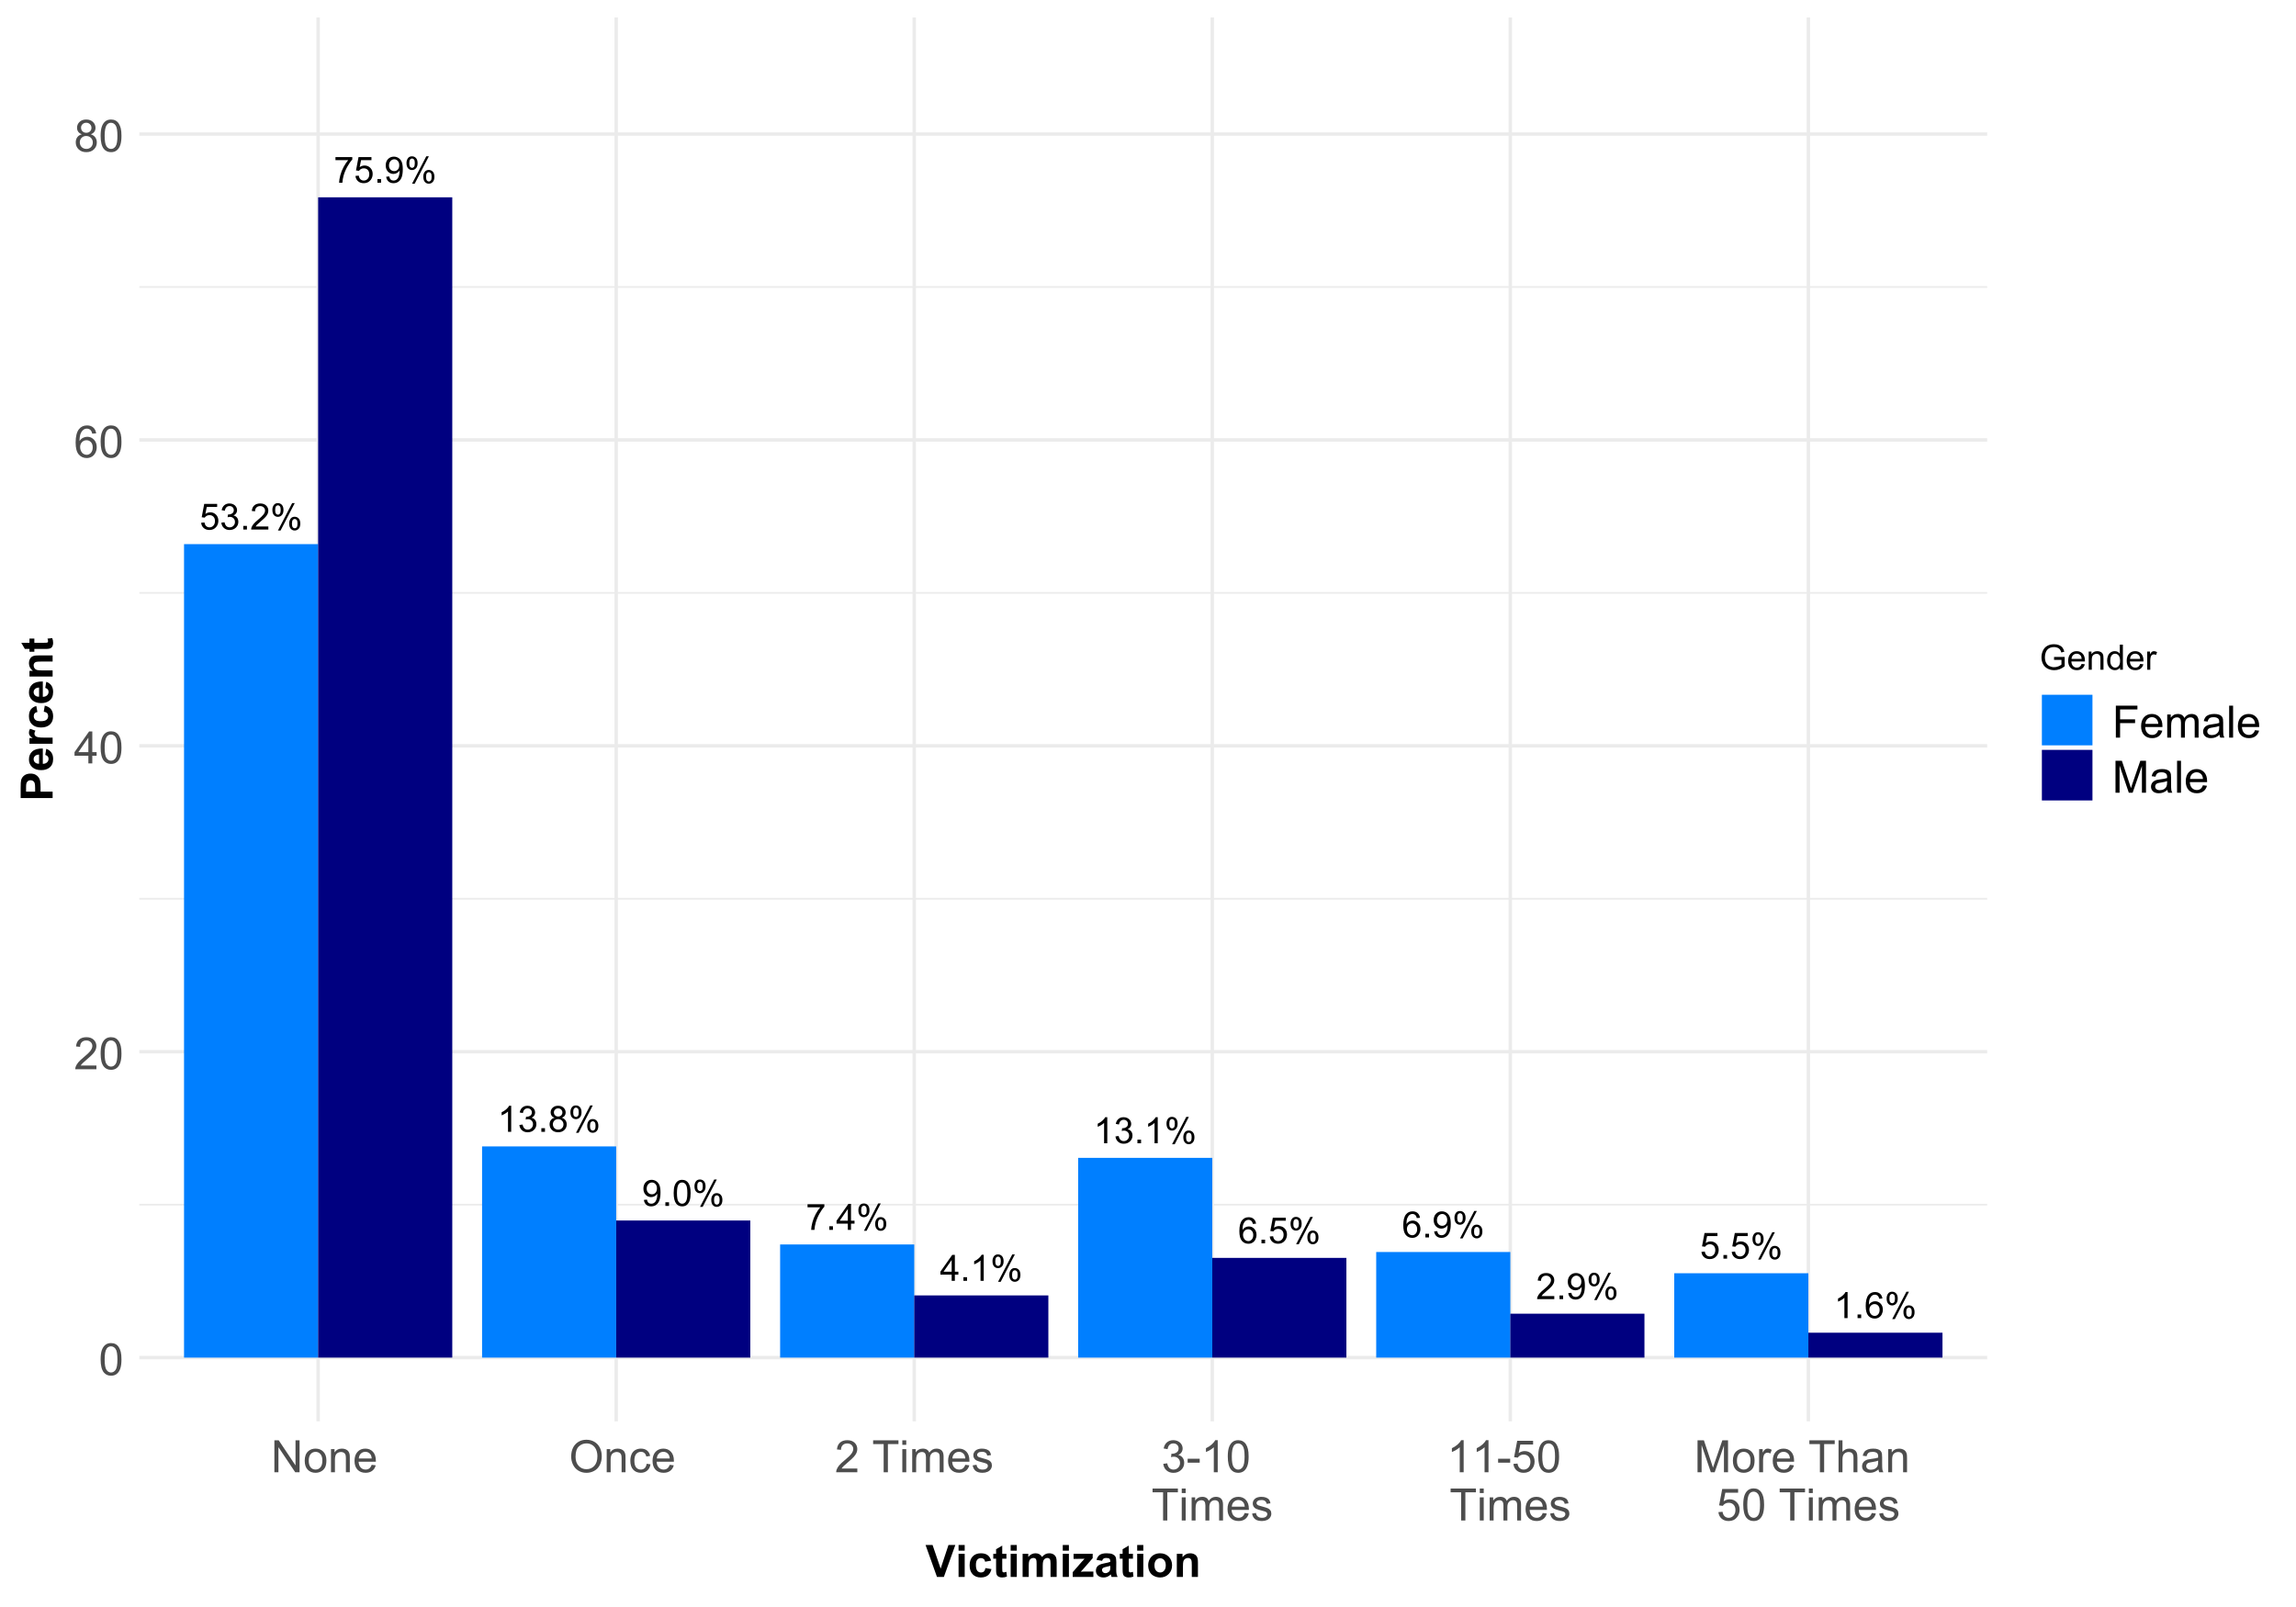 <?xml version="1.0" encoding="UTF-8"?>
<svg xmlns="http://www.w3.org/2000/svg" xmlns:xlink="http://www.w3.org/1999/xlink" width="720" height="504" viewBox="0 0 720 504">
<defs>
<g>
<g id="glyph-0-0">
<path d="M 0.473 -2.133 L 1.523 -2.223 C 1.602 -1.711 1.781 -1.328 2.066 -1.07 C 2.348 -0.812 2.691 -0.684 3.09 -0.684 C 3.57 -0.684 3.98 -0.863 4.312 -1.227 C 4.645 -1.59 4.812 -2.074 4.812 -2.672 C 4.812 -3.242 4.652 -3.695 4.332 -4.023 C 4.012 -4.352 3.59 -4.52 3.074 -4.52 C 2.75 -4.52 2.461 -4.445 2.199 -4.297 C 1.941 -4.152 1.738 -3.961 1.59 -3.73 L 0.648 -3.852 L 1.438 -8.035 L 5.492 -8.035 L 5.492 -7.078 L 2.238 -7.078 L 1.801 -4.891 C 2.289 -5.23 2.801 -5.402 3.34 -5.402 C 4.051 -5.402 4.652 -5.156 5.141 -4.664 C 5.629 -4.168 5.875 -3.535 5.875 -2.762 C 5.875 -2.023 5.66 -1.387 5.23 -0.852 C 4.707 -0.191 3.992 0.141 3.09 0.141 C 2.348 0.141 1.742 -0.07 1.273 -0.484 C 0.809 -0.898 0.539 -1.449 0.473 -2.133 Z M 0.473 -2.133 "/>
</g>
<g id="glyph-0-1">
<path d="M 0.477 -2.152 L 1.477 -2.285 C 1.594 -1.719 1.789 -1.309 2.066 -1.059 C 2.34 -0.809 2.676 -0.684 3.074 -0.684 C 3.543 -0.684 3.941 -0.848 4.266 -1.172 C 4.59 -1.5 4.75 -1.902 4.75 -2.383 C 4.75 -2.844 4.602 -3.223 4.301 -3.52 C 4 -3.82 3.621 -3.969 3.156 -3.969 C 2.969 -3.969 2.73 -3.93 2.449 -3.855 L 2.562 -4.734 C 2.629 -4.727 2.684 -4.723 2.723 -4.723 C 3.148 -4.723 3.531 -4.836 3.875 -5.059 C 4.215 -5.281 4.383 -5.621 4.383 -6.086 C 4.383 -6.453 4.262 -6.754 4.012 -6.996 C 3.766 -7.238 3.445 -7.359 3.051 -7.359 C 2.66 -7.359 2.336 -7.234 2.078 -6.992 C 1.82 -6.746 1.652 -6.379 1.578 -5.891 L 0.578 -6.07 C 0.699 -6.738 0.977 -7.258 1.41 -7.629 C 1.844 -7.996 2.383 -8.18 3.027 -8.18 C 3.473 -8.18 3.883 -8.086 4.258 -7.895 C 4.633 -7.703 4.918 -7.441 5.117 -7.113 C 5.312 -6.785 5.414 -6.434 5.414 -6.062 C 5.414 -5.711 5.316 -5.391 5.129 -5.102 C 4.941 -4.812 4.66 -4.582 4.289 -4.414 C 4.773 -4.301 5.145 -4.07 5.414 -3.719 C 5.68 -3.371 5.812 -2.934 5.812 -2.406 C 5.812 -1.695 5.555 -1.094 5.035 -0.598 C 4.516 -0.102 3.859 0.145 3.066 0.145 C 2.352 0.145 1.758 -0.07 1.285 -0.496 C 0.812 -0.922 0.543 -1.473 0.477 -2.152 Z M 0.477 -2.152 "/>
</g>
<g id="glyph-0-2">
<path d="M 1.035 0 L 1.035 -1.141 L 2.172 -1.141 L 2.172 0 Z M 1.035 0 "/>
</g>
<g id="glyph-0-3">
<path d="M 5.73 -0.961 L 5.73 0 L 0.344 0 C 0.336 -0.242 0.375 -0.473 0.461 -0.695 C 0.598 -1.062 0.816 -1.422 1.121 -1.777 C 1.422 -2.133 1.859 -2.547 2.43 -3.012 C 3.312 -3.738 3.914 -4.312 4.223 -4.738 C 4.535 -5.16 4.691 -5.562 4.691 -5.941 C 4.691 -6.336 4.547 -6.672 4.266 -6.945 C 3.98 -7.215 3.613 -7.352 3.156 -7.352 C 2.676 -7.352 2.289 -7.207 2 -6.918 C 1.711 -6.629 1.566 -6.23 1.562 -5.719 L 0.535 -5.824 C 0.605 -6.59 0.867 -7.176 1.328 -7.578 C 1.789 -7.98 2.406 -8.18 3.18 -8.18 C 3.961 -8.18 4.578 -7.965 5.035 -7.531 C 5.492 -7.098 5.719 -6.559 5.719 -5.918 C 5.719 -5.594 5.652 -5.273 5.52 -4.957 C 5.387 -4.641 5.164 -4.309 4.855 -3.961 C 4.543 -3.613 4.031 -3.137 3.312 -2.527 C 2.711 -2.023 2.328 -1.684 2.156 -1.504 C 1.984 -1.324 1.844 -1.145 1.734 -0.961 Z M 5.73 -0.961 "/>
</g>
<g id="glyph-0-4">
<path d="M 0.66 -6.191 C 0.66 -6.773 0.809 -7.266 1.102 -7.676 C 1.395 -8.082 1.816 -8.285 2.371 -8.285 C 2.883 -8.285 3.309 -8.102 3.645 -7.738 C 3.977 -7.375 4.145 -6.836 4.145 -6.129 C 4.145 -5.441 3.977 -4.91 3.637 -4.539 C 3.297 -4.164 2.879 -3.98 2.383 -3.98 C 1.891 -3.98 1.48 -4.164 1.152 -4.527 C 0.824 -4.895 0.66 -5.449 0.66 -6.191 M 2.402 -7.598 C 2.152 -7.598 1.945 -7.488 1.781 -7.273 C 1.617 -7.059 1.535 -6.664 1.535 -6.09 C 1.535 -5.566 1.617 -5.199 1.785 -4.988 C 1.949 -4.773 2.156 -4.668 2.402 -4.668 C 2.652 -4.668 2.859 -4.777 3.027 -4.992 C 3.191 -5.207 3.273 -5.598 3.273 -6.168 C 3.273 -6.695 3.191 -7.062 3.023 -7.277 C 2.855 -7.488 2.648 -7.598 2.402 -7.598 M 2.406 0.301 L 6.863 -8.285 L 7.676 -8.285 L 3.234 0.301 L 2.406 0.301 M 5.93 -1.91 C 5.93 -2.496 6.074 -2.992 6.367 -3.398 C 6.66 -3.805 7.086 -4.008 7.648 -4.008 C 8.156 -4.008 8.582 -3.824 8.918 -3.461 C 9.25 -3.094 9.418 -2.559 9.418 -1.852 C 9.418 -1.16 9.25 -0.629 8.91 -0.258 C 8.57 0.113 8.152 0.301 7.652 0.301 C 7.16 0.301 6.75 0.117 6.422 -0.254 C 6.094 -0.621 5.93 -1.176 5.93 -1.91 M 7.676 -3.316 C 7.422 -3.316 7.215 -3.211 7.051 -2.996 C 6.883 -2.781 6.801 -2.387 6.801 -1.812 C 6.801 -1.293 6.887 -0.926 7.051 -0.711 C 7.219 -0.496 7.426 -0.391 7.668 -0.391 C 7.926 -0.391 8.137 -0.496 8.301 -0.711 C 8.465 -0.926 8.547 -1.32 8.547 -1.891 C 8.547 -2.414 8.465 -2.785 8.297 -3 C 8.129 -3.211 7.922 -3.316 7.676 -3.316 Z M 7.676 -3.316 "/>
</g>
<g id="glyph-0-5">
<path d="M 4.238 0 L 3.238 0 L 3.238 -6.375 C 3 -6.145 2.684 -5.914 2.293 -5.684 C 1.902 -5.457 1.551 -5.281 1.238 -5.168 L 1.238 -6.137 C 1.797 -6.398 2.289 -6.715 2.707 -7.09 C 3.125 -7.465 3.422 -7.828 3.594 -8.18 L 4.238 -8.18 Z M 4.238 0 "/>
</g>
<g id="glyph-0-6">
<path d="M 2.012 -4.418 C 1.598 -4.57 1.289 -4.785 1.09 -5.066 C 0.891 -5.352 0.789 -5.688 0.789 -6.078 C 0.789 -6.672 1.004 -7.172 1.43 -7.574 C 1.855 -7.977 2.422 -8.18 3.129 -8.18 C 3.84 -8.18 4.414 -7.973 4.848 -7.559 C 5.281 -7.148 5.496 -6.645 5.496 -6.051 C 5.496 -5.676 5.398 -5.344 5.199 -5.066 C 5 -4.785 4.699 -4.57 4.297 -4.418 C 4.797 -4.254 5.176 -3.992 5.438 -3.629 C 5.699 -3.266 5.828 -2.832 5.828 -2.328 C 5.828 -1.633 5.582 -1.047 5.09 -0.574 C 4.598 -0.098 3.949 0.141 3.145 0.141 C 2.34 0.141 1.691 -0.098 1.199 -0.574 C 0.707 -1.051 0.461 -1.645 0.461 -2.355 C 0.461 -2.887 0.594 -3.328 0.863 -3.688 C 1.133 -4.043 1.516 -4.289 2.012 -4.418 M 1.812 -6.113 C 1.812 -5.727 1.938 -5.414 2.184 -5.168 C 2.434 -4.922 2.754 -4.801 3.152 -4.801 C 3.535 -4.801 3.852 -4.922 4.098 -5.164 C 4.344 -5.406 4.469 -5.707 4.469 -6.059 C 4.469 -6.426 4.34 -6.734 4.086 -6.984 C 3.832 -7.234 3.52 -7.359 3.141 -7.359 C 2.758 -7.359 2.441 -7.234 2.191 -6.992 C 1.938 -6.746 1.812 -6.453 1.812 -6.113 M 1.488 -2.352 C 1.488 -2.066 1.559 -1.789 1.691 -1.523 C 1.828 -1.258 2.027 -1.051 2.297 -0.902 C 2.562 -0.758 2.848 -0.684 3.156 -0.684 C 3.633 -0.684 4.027 -0.836 4.34 -1.145 C 4.652 -1.453 4.809 -1.844 4.809 -2.316 C 4.809 -2.801 4.648 -3.195 4.328 -3.512 C 4.004 -3.828 3.605 -3.984 3.125 -3.984 C 2.652 -3.984 2.262 -3.828 1.953 -3.52 C 1.645 -3.207 1.488 -2.816 1.488 -2.352 Z M 1.488 -2.352 "/>
</g>
<g id="glyph-0-7">
<path d="M 0.539 -7.078 L 0.539 -8.043 L 5.812 -8.043 L 5.812 -7.262 C 5.293 -6.711 4.781 -5.977 4.27 -5.062 C 3.762 -4.148 3.367 -3.207 3.09 -2.238 C 2.891 -1.559 2.762 -0.812 2.707 0 L 1.68 0 C 1.688 -0.641 1.816 -1.414 2.055 -2.324 C 2.297 -3.23 2.641 -4.105 3.094 -4.949 C 3.543 -5.793 4.023 -6.5 4.527 -7.078 Z M 0.539 -7.078 "/>
</g>
<g id="glyph-0-8">
<path d="M 3.68 0 L 3.68 -1.949 L 0.145 -1.949 L 0.145 -2.867 L 3.863 -8.148 L 4.68 -8.148 L 4.68 -2.867 L 5.781 -2.867 L 5.781 -1.949 L 4.68 -1.949 L 4.68 0 L 3.68 0 M 3.68 -2.867 L 3.68 -6.539 L 1.129 -2.867 Z M 3.68 -2.867 "/>
</g>
<g id="glyph-0-9">
<path d="M 5.664 -6.152 L 4.668 -6.074 C 4.578 -6.465 4.453 -6.754 4.289 -6.93 C 4.02 -7.215 3.688 -7.359 3.289 -7.359 C 2.973 -7.359 2.691 -7.27 2.449 -7.09 C 2.137 -6.859 1.887 -6.527 1.707 -6.086 C 1.523 -5.645 1.43 -5.016 1.422 -4.203 C 1.664 -4.566 1.957 -4.84 2.305 -5.02 C 2.656 -5.195 3.02 -5.285 3.402 -5.285 C 4.066 -5.285 4.637 -5.039 5.105 -4.547 C 5.574 -4.059 5.809 -3.422 5.809 -2.645 C 5.809 -2.133 5.695 -1.66 5.477 -1.219 C 5.258 -0.781 4.953 -0.445 4.566 -0.211 C 4.184 0.023 3.746 0.141 3.258 0.141 C 2.422 0.141 1.742 -0.168 1.219 -0.781 C 0.691 -1.395 0.43 -2.406 0.43 -3.812 C 0.43 -5.387 0.719 -6.531 1.301 -7.246 C 1.809 -7.867 2.492 -8.18 3.352 -8.18 C 3.992 -8.18 4.516 -8 4.926 -7.641 C 5.336 -7.281 5.582 -6.785 5.664 -6.152 M 1.578 -2.641 C 1.578 -2.297 1.652 -1.965 1.797 -1.652 C 1.945 -1.336 2.148 -1.094 2.41 -0.93 C 2.676 -0.766 2.949 -0.684 3.238 -0.684 C 3.664 -0.684 4.023 -0.855 4.328 -1.195 C 4.633 -1.535 4.785 -2 4.785 -2.586 C 4.785 -3.148 4.633 -3.59 4.336 -3.914 C 4.035 -4.238 3.656 -4.402 3.199 -4.402 C 2.75 -4.402 2.367 -4.238 2.051 -3.914 C 1.734 -3.59 1.578 -3.164 1.578 -2.641 Z M 1.578 -2.641 "/>
</g>
<g id="glyph-0-10">
<path d="M 0.621 -1.883 L 1.582 -1.973 C 1.664 -1.52 1.82 -1.191 2.051 -0.988 C 2.281 -0.785 2.574 -0.684 2.934 -0.684 C 3.242 -0.684 3.512 -0.754 3.742 -0.895 C 3.973 -1.035 4.164 -1.223 4.312 -1.457 C 4.461 -1.695 4.586 -2.012 4.684 -2.41 C 4.785 -2.812 4.836 -3.219 4.836 -3.633 C 4.836 -3.68 4.832 -3.746 4.828 -3.836 C 4.629 -3.516 4.355 -3.258 4.008 -3.059 C 3.664 -2.859 3.289 -2.762 2.883 -2.762 C 2.211 -2.762 1.641 -3.008 1.172 -3.496 C 0.707 -3.984 0.473 -4.629 0.473 -5.43 C 0.473 -6.254 0.715 -6.922 1.203 -7.426 C 1.691 -7.93 2.301 -8.18 3.035 -8.18 C 3.562 -8.18 4.047 -8.039 4.488 -7.754 C 4.926 -7.469 5.262 -7.059 5.488 -6.531 C 5.715 -6.004 5.828 -5.242 5.828 -4.238 C 5.828 -3.199 5.715 -2.371 5.492 -1.754 C 5.266 -1.137 4.93 -0.668 4.48 -0.344 C 4.035 -0.023 3.512 0.141 2.91 0.141 C 2.273 0.141 1.754 -0.039 1.352 -0.391 C 0.945 -0.746 0.703 -1.242 0.621 -1.883 M 4.719 -5.48 C 4.719 -6.055 4.566 -6.508 4.258 -6.848 C 3.953 -7.184 3.586 -7.352 3.156 -7.352 C 2.711 -7.352 2.324 -7.172 1.996 -6.809 C 1.664 -6.445 1.5 -5.973 1.5 -5.395 C 1.5 -4.879 1.656 -4.457 1.969 -4.133 C 2.281 -3.809 2.668 -3.645 3.129 -3.645 C 3.59 -3.645 3.973 -3.809 4.27 -4.133 C 4.57 -4.457 4.719 -4.906 4.719 -5.48 Z M 4.719 -5.48 "/>
</g>
<g id="glyph-0-11">
<path d="M 0.473 -4.02 C 0.473 -4.98 0.57 -5.758 0.77 -6.344 C 0.969 -6.93 1.262 -7.383 1.652 -7.703 C 2.043 -8.02 2.535 -8.18 3.129 -8.18 C 3.566 -8.18 3.949 -8.094 4.277 -7.918 C 4.609 -7.738 4.883 -7.488 5.098 -7.156 C 5.312 -6.824 5.48 -6.418 5.602 -5.945 C 5.723 -5.469 5.785 -4.824 5.785 -4.02 C 5.785 -3.062 5.688 -2.289 5.492 -1.703 C 5.293 -1.117 5 -0.664 4.609 -0.34 C 4.219 -0.02 3.727 0.141 3.129 0.141 C 2.344 0.141 1.727 -0.145 1.277 -0.707 C 0.742 -1.383 0.473 -2.488 0.473 -4.02 M 1.5 -4.02 C 1.5 -2.68 1.656 -1.789 1.969 -1.348 C 2.281 -0.906 2.668 -0.684 3.129 -0.684 C 3.59 -0.684 3.973 -0.906 4.289 -1.352 C 4.602 -1.797 4.758 -2.684 4.758 -4.02 C 4.758 -5.359 4.602 -6.25 4.289 -6.691 C 3.973 -7.133 3.586 -7.352 3.117 -7.352 C 2.656 -7.352 2.293 -7.156 2.016 -6.77 C 1.672 -6.273 1.5 -5.355 1.5 -4.02 Z M 1.5 -4.02 "/>
</g>
<g id="glyph-1-0">
<path d="M 0.582 -4.941 C 0.582 -6.129 0.703 -7.082 0.945 -7.805 C 1.191 -8.527 1.555 -9.082 2.035 -9.477 C 2.516 -9.867 3.121 -10.062 3.848 -10.062 C 4.387 -10.062 4.859 -9.953 5.266 -9.738 C 5.668 -9.52 6.004 -9.211 6.27 -8.801 C 6.531 -8.395 6.738 -7.898 6.891 -7.312 C 7.039 -6.727 7.117 -5.938 7.117 -4.941 C 7.117 -3.766 6.996 -2.816 6.754 -2.094 C 6.512 -1.371 6.152 -0.816 5.672 -0.422 C 5.191 -0.027 4.582 0.172 3.848 0.172 C 2.883 0.172 2.125 -0.176 1.57 -0.867 C 0.91 -1.703 0.582 -3.059 0.582 -4.941 M 1.844 -4.941 C 1.844 -3.297 2.039 -2.203 2.422 -1.656 C 2.809 -1.113 3.285 -0.84 3.848 -0.84 C 4.414 -0.84 4.891 -1.113 5.273 -1.66 C 5.66 -2.207 5.852 -3.301 5.852 -4.941 C 5.852 -6.594 5.66 -7.688 5.273 -8.23 C 4.891 -8.773 4.41 -9.043 3.836 -9.043 C 3.27 -9.043 2.82 -8.805 2.48 -8.328 C 2.059 -7.715 1.844 -6.586 1.844 -4.941 Z M 1.844 -4.941 "/>
</g>
<g id="glyph-1-1">
<path d="M 7.047 -1.184 L 7.047 0 L 0.422 0 C 0.414 -0.297 0.461 -0.582 0.566 -0.855 C 0.734 -1.305 1.008 -1.75 1.379 -2.188 C 1.75 -2.625 2.285 -3.133 2.988 -3.703 C 4.078 -4.598 4.812 -5.305 5.195 -5.828 C 5.578 -6.348 5.77 -6.844 5.77 -7.309 C 5.77 -7.797 5.594 -8.207 5.246 -8.543 C 4.898 -8.875 4.445 -9.043 3.883 -9.043 C 3.289 -9.043 2.816 -8.867 2.461 -8.512 C 2.105 -8.156 1.926 -7.664 1.922 -7.035 L 0.656 -7.164 C 0.742 -8.109 1.07 -8.828 1.633 -9.32 C 2.199 -9.816 2.957 -10.062 3.91 -10.062 C 4.871 -10.062 5.633 -9.797 6.195 -9.262 C 6.754 -8.73 7.035 -8.07 7.035 -7.281 C 7.035 -6.879 6.953 -6.484 6.789 -6.098 C 6.625 -5.711 6.352 -5.301 5.973 -4.875 C 5.59 -4.445 4.957 -3.859 4.074 -3.109 C 3.336 -2.492 2.863 -2.07 2.652 -1.848 C 2.441 -1.629 2.27 -1.406 2.133 -1.184 Z M 7.047 -1.184 "/>
</g>
<g id="glyph-1-2">
<path d="M 4.523 0 L 4.523 -2.398 L 0.18 -2.398 L 0.18 -3.527 L 4.75 -10.023 L 5.758 -10.023 L 5.758 -3.527 L 7.109 -3.527 L 7.109 -2.398 L 5.758 -2.398 L 5.758 0 L 4.523 0 M 4.523 -3.527 L 4.523 -8.047 L 1.387 -3.527 Z M 4.523 -3.527 "/>
</g>
<g id="glyph-1-3">
<path d="M 6.965 -7.566 L 5.742 -7.473 C 5.633 -7.953 5.477 -8.305 5.277 -8.523 C 4.945 -8.875 4.535 -9.051 4.047 -9.051 C 3.656 -9.051 3.312 -8.941 3.016 -8.723 C 2.629 -8.441 2.32 -8.027 2.098 -7.484 C 1.875 -6.941 1.758 -6.172 1.75 -5.168 C 2.047 -5.617 2.41 -5.953 2.836 -6.172 C 3.266 -6.391 3.715 -6.5 4.184 -6.5 C 5.004 -6.5 5.703 -6.199 6.277 -5.594 C 6.855 -4.992 7.145 -4.211 7.145 -3.254 C 7.145 -2.625 7.008 -2.039 6.738 -1.5 C 6.465 -0.961 6.094 -0.547 5.617 -0.258 C 5.145 0.027 4.609 0.172 4.008 0.172 C 2.98 0.172 2.145 -0.207 1.496 -0.961 C 0.852 -1.715 0.527 -2.957 0.527 -4.688 C 0.527 -6.625 0.883 -8.035 1.602 -8.914 C 2.223 -9.68 3.066 -10.062 4.121 -10.062 C 4.91 -10.062 5.555 -9.84 6.059 -9.398 C 6.562 -8.957 6.867 -8.348 6.965 -7.566 M 1.941 -3.246 C 1.941 -2.824 2.031 -2.418 2.211 -2.031 C 2.391 -1.645 2.645 -1.348 2.969 -1.145 C 3.289 -0.941 3.629 -0.84 3.984 -0.84 C 4.504 -0.84 4.953 -1.051 5.324 -1.469 C 5.699 -1.891 5.887 -2.457 5.887 -3.18 C 5.887 -3.871 5.699 -4.418 5.332 -4.816 C 4.961 -5.215 4.5 -5.414 3.938 -5.414 C 3.383 -5.414 2.91 -5.215 2.523 -4.816 C 2.137 -4.418 1.941 -3.895 1.941 -3.246 Z M 1.941 -3.246 "/>
</g>
<g id="glyph-1-4">
<path d="M 2.477 -5.434 C 1.965 -5.621 1.586 -5.887 1.34 -6.234 C 1.094 -6.582 0.969 -6.996 0.969 -7.477 C 0.969 -8.207 1.234 -8.82 1.758 -9.316 C 2.281 -9.812 2.977 -10.062 3.848 -10.062 C 4.723 -10.062 5.43 -9.809 5.961 -9.301 C 6.492 -8.793 6.762 -8.172 6.762 -7.445 C 6.762 -6.98 6.641 -6.574 6.395 -6.23 C 6.152 -5.887 5.781 -5.621 5.285 -5.434 C 5.898 -5.234 6.367 -4.91 6.688 -4.465 C 7.012 -4.016 7.172 -3.484 7.172 -2.863 C 7.172 -2.008 6.867 -1.289 6.262 -0.703 C 5.656 -0.121 4.859 0.172 3.867 0.172 C 2.879 0.172 2.082 -0.121 1.477 -0.707 C 0.871 -1.293 0.566 -2.023 0.566 -2.898 C 0.566 -3.551 0.734 -4.098 1.062 -4.535 C 1.395 -4.977 1.863 -5.273 2.477 -5.434 M 2.227 -7.52 C 2.227 -7.047 2.383 -6.656 2.688 -6.359 C 2.992 -6.055 3.387 -5.906 3.875 -5.906 C 4.352 -5.906 4.738 -6.055 5.043 -6.355 C 5.344 -6.652 5.496 -7.02 5.496 -7.453 C 5.496 -7.902 5.34 -8.281 5.027 -8.59 C 4.715 -8.898 4.328 -9.051 3.863 -9.051 C 3.395 -9.051 3.004 -8.898 2.695 -8.602 C 2.383 -8.297 2.227 -7.938 2.227 -7.52 M 1.832 -2.891 C 1.832 -2.539 1.914 -2.203 2.082 -1.875 C 2.246 -1.547 2.496 -1.289 2.824 -1.109 C 3.152 -0.93 3.504 -0.84 3.883 -0.84 C 4.469 -0.84 4.957 -1.031 5.34 -1.406 C 5.723 -1.785 5.914 -2.266 5.914 -2.852 C 5.914 -3.441 5.715 -3.934 5.32 -4.32 C 4.926 -4.707 4.434 -4.902 3.844 -4.902 C 3.262 -4.902 2.785 -4.711 2.402 -4.328 C 2.023 -3.945 1.832 -3.465 1.832 -2.891 Z M 1.832 -2.891 "/>
</g>
<g id="glyph-1-5">
</g>
<g id="glyph-1-6">
<path d="M 1.066 0 L 1.066 -10.023 L 2.426 -10.023 L 7.691 -2.152 L 7.691 -10.023 L 8.961 -10.023 L 8.961 0 L 7.602 0 L 2.336 -7.875 L 2.336 0 Z M 1.066 0 "/>
</g>
<g id="glyph-1-7">
<path d="M 0.465 -3.629 C 0.465 -4.973 0.84 -5.969 1.586 -6.617 C 2.211 -7.156 2.973 -7.422 3.867 -7.422 C 4.867 -7.422 5.684 -7.098 6.316 -6.441 C 6.949 -5.789 7.266 -4.887 7.266 -3.734 C 7.266 -2.797 7.125 -2.062 6.848 -1.527 C 6.566 -0.992 6.156 -0.578 5.621 -0.281 C 5.086 0.016 4.504 0.164 3.867 0.164 C 2.852 0.164 2.031 -0.16 1.406 -0.812 C 0.777 -1.465 0.465 -2.402 0.465 -3.629 M 1.73 -3.629 C 1.73 -2.699 1.934 -2.004 2.336 -1.543 C 2.742 -1.078 3.254 -0.848 3.867 -0.848 C 4.48 -0.848 4.988 -1.078 5.395 -1.547 C 5.801 -2.008 6 -2.719 6 -3.672 C 6 -4.57 5.797 -5.25 5.391 -5.711 C 4.98 -6.176 4.477 -6.406 3.867 -6.406 C 3.254 -6.406 2.742 -6.176 2.336 -5.715 C 1.934 -5.254 1.73 -4.559 1.73 -3.629 Z M 1.73 -3.629 "/>
</g>
<g id="glyph-1-8">
<path d="M 0.922 0 L 0.922 -7.258 L 2.031 -7.258 L 2.031 -6.227 C 2.562 -7.023 3.332 -7.422 4.34 -7.422 C 4.777 -7.422 5.18 -7.344 5.547 -7.188 C 5.914 -7.031 6.188 -6.824 6.371 -6.57 C 6.555 -6.312 6.68 -6.012 6.754 -5.66 C 6.801 -5.434 6.82 -5.035 6.82 -4.465 L 6.82 0 L 5.594 0 L 5.594 -4.414 C 5.594 -4.918 5.543 -5.293 5.449 -5.539 C 5.352 -5.789 5.184 -5.988 4.938 -6.137 C 4.695 -6.285 4.41 -6.355 4.082 -6.359 C 3.559 -6.355 3.105 -6.191 2.723 -5.859 C 2.344 -5.527 2.152 -4.895 2.152 -3.965 L 2.152 0 Z M 0.922 0 "/>
</g>
<g id="glyph-1-9">
<path d="M 5.891 -2.336 L 7.164 -2.18 C 6.965 -1.438 6.594 -0.859 6.051 -0.453 C 5.508 -0.043 4.816 0.164 3.973 0.164 C 2.91 0.164 2.066 -0.164 1.445 -0.816 C 0.824 -1.473 0.512 -2.387 0.512 -3.57 C 0.512 -4.789 0.828 -5.738 1.457 -6.414 C 2.086 -7.086 2.902 -7.422 3.902 -7.422 C 4.875 -7.422 5.668 -7.094 6.281 -6.434 C 6.898 -5.773 7.203 -4.844 7.203 -3.645 C 7.203 -3.57 7.203 -3.461 7.199 -3.316 L 1.785 -3.316 C 1.828 -2.52 2.055 -1.906 2.461 -1.484 C 2.867 -1.059 3.371 -0.848 3.977 -0.848 C 4.43 -0.848 4.816 -0.965 5.133 -1.203 C 5.453 -1.441 5.707 -1.82 5.891 -2.336 M 1.852 -4.328 L 5.906 -4.328 C 5.852 -4.938 5.695 -5.395 5.441 -5.703 C 5.051 -6.176 4.543 -6.414 3.918 -6.414 C 3.352 -6.414 2.875 -6.223 2.492 -5.844 C 2.105 -5.465 1.895 -4.961 1.852 -4.328 Z M 1.852 -4.328 "/>
</g>
<g id="glyph-1-10">
<path d="M 0.676 -4.883 C 0.676 -6.543 1.125 -7.848 2.016 -8.789 C 2.91 -9.73 4.062 -10.199 5.477 -10.199 C 6.402 -10.199 7.234 -9.977 7.977 -9.535 C 8.719 -9.094 9.285 -8.477 9.676 -7.688 C 10.066 -6.895 10.262 -6 10.262 -4.996 C 10.262 -3.98 10.055 -3.07 9.645 -2.27 C 9.234 -1.469 8.656 -0.859 7.902 -0.449 C 7.148 -0.035 6.34 0.172 5.469 0.172 C 4.523 0.172 3.684 -0.059 2.938 -0.512 C 2.195 -0.969 1.633 -1.59 1.25 -2.379 C 0.867 -3.168 0.676 -4 0.676 -4.883 M 2.043 -4.859 C 2.043 -3.652 2.367 -2.703 3.02 -2.008 C 3.668 -1.312 4.48 -0.965 5.461 -0.965 C 6.461 -0.965 7.281 -1.316 7.926 -2.016 C 8.57 -2.719 8.895 -3.715 8.895 -5.004 C 8.895 -5.82 8.754 -6.531 8.48 -7.141 C 8.203 -7.75 7.801 -8.219 7.27 -8.555 C 6.738 -8.891 6.145 -9.059 5.484 -9.059 C 4.543 -9.059 3.734 -8.734 3.059 -8.09 C 2.383 -7.445 2.043 -6.367 2.043 -4.859 Z M 2.043 -4.859 "/>
</g>
<g id="glyph-1-11">
<path d="M 5.66 -2.66 L 6.871 -2.5 C 6.738 -1.668 6.398 -1.016 5.855 -0.543 C 5.309 -0.07 4.641 0.164 3.848 0.164 C 2.855 0.164 2.055 -0.16 1.453 -0.809 C 0.848 -1.461 0.547 -2.391 0.547 -3.602 C 0.547 -4.387 0.676 -5.07 0.938 -5.66 C 1.195 -6.246 1.59 -6.688 2.121 -6.984 C 2.652 -7.277 3.23 -7.422 3.855 -7.422 C 4.645 -7.422 5.289 -7.223 5.789 -6.824 C 6.293 -6.426 6.613 -5.859 6.754 -5.125 L 5.559 -4.941 C 5.445 -5.43 5.242 -5.797 4.953 -6.043 C 4.664 -6.289 4.312 -6.414 3.902 -6.414 C 3.285 -6.414 2.781 -6.191 2.391 -5.746 C 2.004 -5.301 1.812 -4.598 1.812 -3.637 C 1.812 -2.66 2 -1.953 2.371 -1.512 C 2.746 -1.07 3.234 -0.848 3.836 -0.848 C 4.316 -0.848 4.723 -0.996 5.047 -1.293 C 5.367 -1.59 5.574 -2.043 5.66 -2.66 Z M 5.66 -2.66 "/>
</g>
<g id="glyph-1-12">
<path d="M 3.629 0 L 3.629 -8.84 L 0.328 -8.84 L 0.328 -10.023 L 8.273 -10.023 L 8.273 -8.84 L 4.957 -8.84 L 4.957 0 Z M 3.629 0 "/>
</g>
<g id="glyph-1-13">
<path d="M 0.93 -8.605 L 0.93 -10.023 L 2.16 -10.023 L 2.16 -8.605 L 0.93 -8.605 M 0.93 0 L 0.93 -7.258 L 2.16 -7.258 L 2.16 0 Z M 0.93 0 "/>
</g>
<g id="glyph-1-14">
<path d="M 0.922 0 L 0.922 -7.258 L 2.023 -7.258 L 2.023 -6.242 C 2.25 -6.598 2.555 -6.883 2.934 -7.098 C 3.312 -7.316 3.742 -7.422 4.227 -7.422 C 4.762 -7.422 5.203 -7.312 5.547 -7.09 C 5.891 -6.867 6.133 -6.555 6.273 -6.152 C 6.848 -7 7.598 -7.422 8.516 -7.422 C 9.238 -7.422 9.793 -7.223 10.18 -6.824 C 10.566 -6.426 10.758 -5.812 10.758 -4.984 L 10.758 0 L 9.535 0 L 9.535 -4.574 C 9.535 -5.066 9.496 -5.418 9.418 -5.637 C 9.336 -5.852 9.191 -6.027 8.984 -6.16 C 8.773 -6.293 8.527 -6.355 8.242 -6.359 C 7.734 -6.355 7.309 -6.188 6.973 -5.848 C 6.637 -5.508 6.469 -4.965 6.469 -4.219 L 6.469 0 L 5.234 0 L 5.234 -4.719 C 5.234 -5.262 5.137 -5.672 4.938 -5.945 C 4.734 -6.219 4.406 -6.355 3.953 -6.359 C 3.605 -6.355 3.285 -6.266 2.992 -6.086 C 2.695 -5.902 2.484 -5.637 2.352 -5.285 C 2.219 -4.934 2.152 -4.426 2.152 -3.766 L 2.152 0 Z M 0.922 0 "/>
</g>
<g id="glyph-1-15">
<path d="M 0.43 -2.168 L 1.648 -2.359 C 1.715 -1.871 1.906 -1.496 2.219 -1.238 C 2.531 -0.977 2.965 -0.848 3.527 -0.848 C 4.094 -0.848 4.512 -0.961 4.785 -1.191 C 5.059 -1.422 5.195 -1.691 5.195 -2.004 C 5.195 -2.281 5.074 -2.5 4.832 -2.66 C 4.664 -2.77 4.246 -2.906 3.574 -3.078 C 2.672 -3.305 2.047 -3.5 1.699 -3.668 C 1.352 -3.832 1.086 -4.062 0.906 -4.359 C 0.727 -4.652 0.637 -4.977 0.637 -5.332 C 0.637 -5.656 0.711 -5.957 0.859 -6.23 C 1.008 -6.508 1.207 -6.734 1.461 -6.918 C 1.656 -7.059 1.914 -7.18 2.246 -7.277 C 2.574 -7.375 2.93 -7.422 3.309 -7.422 C 3.879 -7.422 4.379 -7.344 4.809 -7.18 C 5.238 -7.016 5.559 -6.793 5.762 -6.512 C 5.969 -6.23 6.109 -5.855 6.188 -5.387 L 4.984 -5.223 C 4.93 -5.598 4.77 -5.887 4.508 -6.098 C 4.246 -6.309 3.875 -6.414 3.398 -6.414 C 2.832 -6.414 2.43 -6.32 2.188 -6.133 C 1.945 -5.945 1.824 -5.727 1.824 -5.477 C 1.824 -5.316 1.875 -5.172 1.977 -5.047 C 2.074 -4.914 2.234 -4.805 2.445 -4.719 C 2.57 -4.672 2.934 -4.566 3.535 -4.402 C 4.406 -4.172 5.012 -3.98 5.355 -3.832 C 5.699 -3.684 5.969 -3.469 6.164 -3.188 C 6.363 -2.902 6.461 -2.551 6.461 -2.133 C 6.461 -1.723 6.34 -1.336 6.102 -0.973 C 5.863 -0.613 5.516 -0.332 5.066 -0.133 C 4.613 0.066 4.105 0.164 3.535 0.164 C 2.59 0.164 1.871 -0.031 1.379 -0.422 C 0.883 -0.816 0.566 -1.398 0.43 -2.168 Z M 0.43 -2.168 "/>
</g>
<g id="glyph-1-16">
<path d="M 0.586 -2.645 L 1.82 -2.809 C 1.961 -2.113 2.199 -1.609 2.539 -1.301 C 2.879 -0.996 3.293 -0.84 3.781 -0.84 C 4.359 -0.84 4.848 -1.043 5.246 -1.441 C 5.645 -1.844 5.844 -2.34 5.844 -2.934 C 5.844 -3.496 5.66 -3.965 5.289 -4.332 C 4.922 -4.699 4.453 -4.883 3.883 -4.883 C 3.648 -4.883 3.359 -4.836 3.016 -4.742 L 3.152 -5.824 C 3.234 -5.816 3.301 -5.812 3.352 -5.812 C 3.875 -5.812 4.344 -5.945 4.766 -6.219 C 5.184 -6.492 5.395 -6.914 5.395 -7.484 C 5.395 -7.938 5.242 -8.309 4.938 -8.605 C 4.629 -8.902 4.234 -9.051 3.754 -9.051 C 3.273 -9.051 2.875 -8.898 2.555 -8.602 C 2.238 -8.297 2.031 -7.848 1.941 -7.246 L 0.711 -7.465 C 0.859 -8.289 1.203 -8.93 1.734 -9.383 C 2.27 -9.836 2.934 -10.062 3.727 -10.062 C 4.273 -10.062 4.777 -9.945 5.234 -9.711 C 5.695 -9.477 6.047 -9.156 6.293 -8.75 C 6.535 -8.344 6.656 -7.914 6.656 -7.457 C 6.656 -7.023 6.543 -6.629 6.309 -6.273 C 6.078 -5.918 5.734 -5.637 5.277 -5.43 C 5.871 -5.289 6.328 -5.008 6.656 -4.578 C 6.984 -4.145 7.148 -3.605 7.148 -2.961 C 7.148 -2.086 6.832 -1.344 6.195 -0.734 C 5.555 -0.125 4.75 0.18 3.773 0.18 C 2.895 0.18 2.164 -0.086 1.582 -0.609 C 1 -1.133 0.672 -1.812 0.586 -2.645 Z M 0.586 -2.645 "/>
</g>
<g id="glyph-1-17">
<path d="M 0.445 -3.008 L 0.445 -4.246 L 4.227 -4.246 L 4.227 -3.008 Z M 0.445 -3.008 "/>
</g>
<g id="glyph-1-18">
<path d="M 5.215 0 L 3.984 0 L 3.984 -7.84 C 3.688 -7.559 3.301 -7.277 2.82 -6.992 C 2.34 -6.711 1.906 -6.5 1.523 -6.359 L 1.523 -7.547 C 2.211 -7.871 2.812 -8.262 3.328 -8.723 C 3.844 -9.184 4.207 -9.629 4.422 -10.062 L 5.215 -10.062 Z M 5.215 0 "/>
</g>
<g id="glyph-1-19">
<path d="M 0.582 -2.625 L 1.875 -2.734 C 1.969 -2.105 2.191 -1.633 2.539 -1.316 C 2.887 -1 3.309 -0.84 3.801 -0.84 C 4.395 -0.84 4.895 -1.062 5.305 -1.512 C 5.715 -1.957 5.922 -2.551 5.922 -3.289 C 5.922 -3.988 5.723 -4.543 5.328 -4.949 C 4.934 -5.355 4.418 -5.559 3.781 -5.559 C 3.383 -5.559 3.027 -5.469 2.707 -5.289 C 2.387 -5.109 2.137 -4.875 1.953 -4.586 L 0.801 -4.738 L 1.77 -9.883 L 6.754 -9.883 L 6.754 -8.711 L 2.754 -8.711 L 2.215 -6.016 C 2.816 -6.434 3.449 -6.645 4.109 -6.645 C 4.984 -6.645 5.723 -6.34 6.324 -5.734 C 6.926 -5.129 7.227 -4.352 7.227 -3.398 C 7.227 -2.492 6.961 -1.707 6.434 -1.047 C 5.789 -0.234 4.914 0.172 3.801 0.172 C 2.891 0.172 2.145 -0.086 1.57 -0.594 C 0.992 -1.105 0.664 -1.781 0.582 -2.625 Z M 0.582 -2.625 "/>
</g>
<g id="glyph-1-20">
<path d="M 1.039 0 L 1.039 -10.023 L 3.035 -10.023 L 5.406 -2.926 C 5.625 -2.266 5.785 -1.77 5.887 -1.441 C 6 -1.809 6.176 -2.344 6.418 -3.047 L 8.82 -10.023 L 10.602 -10.023 L 10.602 0 L 9.324 0 L 9.324 -8.387 L 6.414 0 L 5.215 0 L 2.316 -8.531 L 2.316 0 Z M 1.039 0 "/>
</g>
<g id="glyph-1-21">
<path d="M 0.91 0 L 0.91 -7.258 L 2.016 -7.258 L 2.016 -6.16 C 2.301 -6.676 2.559 -7.016 2.801 -7.18 C 3.039 -7.344 3.301 -7.422 3.59 -7.422 C 4.004 -7.422 4.426 -7.293 4.852 -7.027 L 4.43 -5.887 C 4.129 -6.062 3.828 -6.152 3.527 -6.152 C 3.258 -6.152 3.016 -6.07 2.805 -5.91 C 2.59 -5.746 2.438 -5.523 2.344 -5.234 C 2.207 -4.797 2.141 -4.32 2.141 -3.801 L 2.141 0 Z M 0.91 0 "/>
</g>
<g id="glyph-1-22">
<path d="M 0.922 0 L 0.922 -10.023 L 2.152 -10.023 L 2.152 -6.426 C 2.727 -7.09 3.453 -7.422 4.328 -7.422 C 4.863 -7.422 5.332 -7.316 5.727 -7.105 C 6.125 -6.895 6.41 -6.602 6.578 -6.227 C 6.75 -5.855 6.836 -5.312 6.836 -4.602 L 6.836 0 L 5.605 0 L 5.605 -4.602 C 5.605 -5.215 5.473 -5.664 5.207 -5.945 C 4.938 -6.223 4.562 -6.363 4.074 -6.363 C 3.711 -6.363 3.367 -6.27 3.047 -6.082 C 2.723 -5.891 2.496 -5.637 2.359 -5.312 C 2.223 -4.988 2.152 -4.543 2.152 -3.973 L 2.152 0 Z M 0.922 0 "/>
</g>
<g id="glyph-1-23">
<path d="M 5.66 -0.895 C 5.203 -0.508 4.766 -0.234 4.344 -0.074 C 3.922 0.086 3.469 0.164 2.988 0.164 C 2.191 0.164 1.578 -0.031 1.148 -0.422 C 0.719 -0.809 0.508 -1.309 0.508 -1.914 C 0.508 -2.27 0.586 -2.594 0.75 -2.887 C 0.91 -3.184 1.121 -3.418 1.383 -3.594 C 1.645 -3.773 1.941 -3.906 2.27 -4 C 2.512 -4.062 2.875 -4.125 3.363 -4.184 C 4.355 -4.301 5.09 -4.445 5.559 -4.609 C 5.562 -4.777 5.562 -4.883 5.562 -4.93 C 5.562 -5.43 5.449 -5.781 5.215 -5.988 C 4.902 -6.266 4.434 -6.406 3.812 -6.406 C 3.234 -6.406 2.809 -6.305 2.531 -6.102 C 2.258 -5.898 2.055 -5.539 1.922 -5.023 L 0.719 -5.188 C 0.828 -5.703 1.008 -6.121 1.258 -6.438 C 1.508 -6.754 1.871 -6.996 2.344 -7.168 C 2.82 -7.34 3.367 -7.422 3.992 -7.422 C 4.613 -7.422 5.117 -7.352 5.504 -7.203 C 5.891 -7.059 6.176 -6.875 6.359 -6.656 C 6.539 -6.434 6.668 -6.156 6.742 -5.816 C 6.781 -5.609 6.801 -5.23 6.801 -4.684 L 6.801 -3.043 C 6.801 -1.898 6.828 -1.176 6.879 -0.871 C 6.934 -0.57 7.035 -0.277 7.191 0 L 5.906 0 C 5.777 -0.254 5.695 -0.555 5.66 -0.895 M 5.559 -3.645 C 5.109 -3.461 4.441 -3.305 3.547 -3.18 C 3.043 -3.105 2.684 -3.023 2.477 -2.934 C 2.266 -2.84 2.102 -2.707 1.988 -2.531 C 1.875 -2.355 1.82 -2.164 1.82 -1.949 C 1.82 -1.621 1.941 -1.348 2.191 -1.129 C 2.438 -0.91 2.805 -0.801 3.281 -0.801 C 3.754 -0.801 4.176 -0.902 4.547 -1.109 C 4.914 -1.316 5.188 -1.602 5.359 -1.961 C 5.492 -2.238 5.559 -2.648 5.559 -3.191 Z M 5.559 -3.645 "/>
</g>
<g id="glyph-1-24">
<path d="M 1.148 0 L 1.148 -10.023 L 7.91 -10.023 L 7.91 -8.84 L 2.477 -8.84 L 2.477 -5.734 L 7.18 -5.734 L 7.18 -4.555 L 2.477 -4.555 L 2.477 0 Z M 1.148 0 "/>
</g>
<g id="glyph-1-25">
<path d="M 0.895 0 L 0.895 -10.023 L 2.125 -10.023 L 2.125 0 Z M 0.895 0 "/>
</g>
<g id="glyph-2-0">
<path d="M 3.574 0 L -0.008 -10.023 L 2.188 -10.023 L 4.723 -2.605 L 7.18 -10.023 L 9.324 -10.023 L 5.734 0 Z M 3.574 0 "/>
</g>
<g id="glyph-2-1">
<path d="M 1.004 -8.242 L 1.004 -10.023 L 2.926 -10.023 L 2.926 -8.242 L 1.004 -8.242 M 1.004 0 L 1.004 -7.258 L 2.926 -7.258 L 2.926 0 Z M 1.004 0 "/>
</g>
<g id="glyph-2-2">
<path d="M 7.336 -5.113 L 5.441 -4.773 C 5.379 -5.148 5.234 -5.434 5.008 -5.625 C 4.781 -5.816 4.488 -5.914 4.129 -5.914 C 3.648 -5.914 3.27 -5.746 2.984 -5.418 C 2.699 -5.086 2.555 -4.535 2.555 -3.758 C 2.555 -2.898 2.703 -2.289 2.992 -1.934 C 3.281 -1.578 3.668 -1.402 4.156 -1.402 C 4.52 -1.402 4.82 -1.504 5.051 -1.711 C 5.285 -1.918 5.449 -2.277 5.543 -2.781 L 7.43 -2.461 C 7.234 -1.594 6.859 -0.941 6.305 -0.5 C 5.746 -0.059 5 0.164 4.066 0.164 C 3.004 0.164 2.16 -0.172 1.527 -0.84 C 0.898 -1.512 0.582 -2.438 0.582 -3.625 C 0.582 -4.82 0.898 -5.754 1.531 -6.422 C 2.164 -7.09 3.023 -7.422 4.102 -7.422 C 4.984 -7.422 5.688 -7.234 6.211 -6.852 C 6.73 -6.473 7.105 -5.891 7.336 -5.113 Z M 7.336 -5.113 "/>
</g>
<g id="glyph-2-3">
<path d="M 4.336 -7.258 L 4.336 -5.727 L 3.023 -5.727 L 3.023 -2.805 C 3.023 -2.211 3.035 -1.863 3.059 -1.766 C 3.086 -1.668 3.141 -1.59 3.23 -1.523 C 3.32 -1.461 3.426 -1.43 3.555 -1.43 C 3.734 -1.43 3.988 -1.492 4.328 -1.613 L 4.492 -0.125 C 4.043 0.066 3.539 0.164 2.973 0.164 C 2.629 0.164 2.316 0.105 2.039 -0.012 C 1.758 -0.125 1.555 -0.277 1.426 -0.461 C 1.297 -0.645 1.207 -0.895 1.156 -1.211 C 1.113 -1.434 1.094 -1.883 1.094 -2.562 L 1.094 -5.727 L 0.211 -5.727 L 0.211 -7.258 L 1.094 -7.258 L 1.094 -8.703 L 3.023 -9.824 L 3.023 -7.258 Z M 4.336 -7.258 "/>
</g>
<g id="glyph-2-4">
<path d="M 0.859 -7.258 L 2.633 -7.258 L 2.633 -6.27 C 3.266 -7.039 4.02 -7.422 4.895 -7.422 C 5.359 -7.422 5.762 -7.328 6.105 -7.137 C 6.445 -6.945 6.727 -6.656 6.945 -6.27 C 7.266 -6.656 7.609 -6.945 7.977 -7.137 C 8.348 -7.328 8.742 -7.422 9.16 -7.422 C 9.695 -7.422 10.145 -7.316 10.516 -7.098 C 10.883 -6.883 11.16 -6.566 11.34 -6.145 C 11.473 -5.836 11.539 -5.336 11.539 -4.641 L 11.539 0 L 9.617 0 L 9.617 -4.148 C 9.617 -4.871 9.551 -5.336 9.422 -5.543 C 9.242 -5.816 8.969 -5.953 8.602 -5.953 C 8.332 -5.953 8.078 -5.871 7.84 -5.707 C 7.605 -5.543 7.434 -5.305 7.328 -4.988 C 7.223 -4.672 7.172 -4.172 7.172 -3.484 L 7.172 0 L 5.25 0 L 5.25 -3.977 C 5.25 -4.684 5.215 -5.141 5.148 -5.344 C 5.078 -5.551 4.973 -5.703 4.828 -5.805 C 4.688 -5.902 4.492 -5.953 4.246 -5.953 C 3.949 -5.953 3.684 -5.875 3.445 -5.715 C 3.207 -5.555 3.039 -5.324 2.938 -5.023 C 2.832 -4.723 2.781 -4.227 2.781 -3.527 L 2.781 0 L 0.859 0 Z M 0.859 -7.258 "/>
</g>
<g id="glyph-2-5">
<path d="M 0.234 0 L 0.234 -1.496 L 2.953 -4.621 C 3.398 -5.133 3.73 -5.492 3.945 -5.707 C 3.723 -5.695 3.426 -5.684 3.062 -5.68 L 0.5 -5.668 L 0.5 -7.258 L 6.5 -7.258 L 6.5 -5.898 L 3.727 -2.699 L 2.75 -1.641 C 3.281 -1.672 3.613 -1.688 3.738 -1.688 L 6.711 -1.688 L 6.711 0 Z M 0.234 0 "/>
</g>
<g id="glyph-2-6">
<path d="M 2.441 -5.047 L 0.695 -5.359 C 0.895 -6.062 1.23 -6.582 1.711 -6.918 C 2.188 -7.254 2.898 -7.422 3.844 -7.422 C 4.699 -7.422 5.336 -7.324 5.758 -7.121 C 6.176 -6.918 6.469 -6.66 6.641 -6.348 C 6.812 -6.035 6.898 -5.461 6.898 -4.629 L 6.875 -2.387 C 6.875 -1.746 6.906 -1.277 6.969 -0.973 C 7.031 -0.672 7.145 -0.348 7.312 0 L 5.414 0 C 5.363 -0.129 5.301 -0.316 5.23 -0.566 C 5.199 -0.68 5.176 -0.758 5.16 -0.793 C 4.832 -0.473 4.48 -0.234 4.109 -0.074 C 3.734 0.086 3.336 0.164 2.914 0.164 C 2.164 0.164 1.574 -0.039 1.145 -0.445 C 0.715 -0.852 0.5 -1.363 0.5 -1.984 C 0.5 -2.391 0.598 -2.758 0.793 -3.078 C 0.988 -3.402 1.262 -3.648 1.617 -3.816 C 1.969 -3.988 2.48 -4.137 3.145 -4.266 C 4.043 -4.434 4.664 -4.59 5.012 -4.738 L 5.012 -4.93 C 5.012 -5.297 4.918 -5.562 4.738 -5.719 C 4.555 -5.875 4.211 -5.953 3.703 -5.953 C 3.363 -5.953 3.098 -5.887 2.906 -5.754 C 2.715 -5.617 2.559 -5.383 2.441 -5.047 M 5.012 -3.484 C 4.766 -3.402 4.375 -3.305 3.844 -3.191 C 3.309 -3.078 2.961 -2.969 2.797 -2.859 C 2.547 -2.68 2.422 -2.453 2.422 -2.18 C 2.422 -1.91 2.52 -1.68 2.719 -1.484 C 2.922 -1.289 3.176 -1.188 3.484 -1.188 C 3.832 -1.188 4.164 -1.305 4.477 -1.531 C 4.711 -1.703 4.863 -1.918 4.938 -2.168 C 4.984 -2.332 5.012 -2.645 5.012 -3.102 Z M 5.012 -3.484 "/>
</g>
<g id="glyph-2-7">
<path d="M 0.562 -3.734 C 0.562 -4.371 0.719 -4.988 1.031 -5.586 C 1.348 -6.184 1.793 -6.637 2.367 -6.953 C 2.945 -7.266 3.59 -7.422 4.301 -7.422 C 5.398 -7.422 6.297 -7.066 7 -6.355 C 7.703 -5.641 8.055 -4.738 8.055 -3.648 C 8.055 -2.551 7.699 -1.641 6.988 -0.918 C 6.281 -0.195 5.391 0.164 4.312 0.164 C 3.648 0.164 3.012 0.012 2.41 -0.289 C 1.805 -0.586 1.348 -1.027 1.031 -1.609 C 0.719 -2.191 0.562 -2.898 0.562 -3.734 M 2.531 -3.629 C 2.531 -2.91 2.699 -2.359 3.043 -1.977 C 3.383 -1.594 3.805 -1.402 4.305 -1.402 C 4.809 -1.402 5.227 -1.594 5.566 -1.977 C 5.906 -2.359 6.078 -2.914 6.078 -3.645 C 6.078 -4.355 5.906 -4.902 5.566 -5.285 C 5.227 -5.668 4.809 -5.859 4.305 -5.859 C 3.805 -5.859 3.383 -5.668 3.043 -5.285 C 2.699 -4.902 2.531 -4.352 2.531 -3.629 Z M 2.531 -3.629 "/>
</g>
<g id="glyph-2-8">
<path d="M 7.609 0 L 5.688 0 L 5.688 -3.703 C 5.688 -4.488 5.648 -4.996 5.562 -5.227 C 5.484 -5.457 5.348 -5.637 5.164 -5.762 C 4.98 -5.891 4.758 -5.953 4.5 -5.953 C 4.164 -5.953 3.867 -5.863 3.602 -5.68 C 3.34 -5.5 3.156 -5.258 3.059 -4.957 C 2.961 -4.656 2.91 -4.098 2.914 -3.289 L 2.914 0 L 0.992 0 L 0.992 -7.258 L 2.773 -7.258 L 2.773 -6.195 C 3.41 -7.016 4.207 -7.422 5.168 -7.422 C 5.59 -7.422 5.98 -7.348 6.328 -7.195 C 6.68 -7.043 6.945 -6.848 7.125 -6.609 C 7.305 -6.375 7.434 -6.105 7.504 -5.805 C 7.574 -5.504 7.609 -5.07 7.609 -4.512 Z M 7.609 0 "/>
</g>
<g id="glyph-3-0">
<path d="M 0 -1.02 L -10.023 -1.02 L -10.023 -4.266 C -10.023 -5.496 -9.973 -6.297 -9.871 -6.672 C -9.719 -7.246 -9.395 -7.727 -8.891 -8.113 C -8.387 -8.5 -7.734 -8.695 -6.938 -8.695 C -6.324 -8.695 -5.805 -8.582 -5.387 -8.359 C -4.969 -8.137 -4.637 -7.852 -4.398 -7.508 C -4.16 -7.164 -4 -6.816 -3.922 -6.461 C -3.828 -5.977 -3.781 -5.277 -3.781 -4.359 L -3.781 -3.043 L 0 -3.043 L 0 -1.02 M -8.328 -3.043 L -5.484 -3.043 L -5.484 -4.148 C -5.484 -4.945 -5.535 -5.48 -5.641 -5.75 C -5.746 -6.02 -5.91 -6.23 -6.133 -6.383 C -6.355 -6.535 -6.613 -6.609 -6.91 -6.609 C -7.277 -6.609 -7.578 -6.504 -7.812 -6.289 C -8.051 -6.074 -8.199 -5.805 -8.258 -5.477 C -8.305 -5.234 -8.328 -4.75 -8.328 -4.02 Z M -8.328 -3.043 "/>
</g>
<g id="glyph-3-1">
<path d="M -2.309 -5.211 L -1.988 -7.125 C -1.289 -6.875 -0.754 -6.488 -0.387 -5.957 C -0.02 -5.426 0.164 -4.762 0.164 -3.965 C 0.164 -2.703 -0.25 -1.77 -1.074 -1.164 C -1.734 -0.684 -2.566 -0.445 -3.574 -0.445 C -4.777 -0.445 -5.719 -0.758 -6.402 -1.387 C -7.082 -2.016 -7.422 -2.812 -7.422 -3.773 C -7.422 -4.852 -7.066 -5.707 -6.355 -6.328 C -5.641 -6.953 -4.547 -7.254 -3.074 -7.227 L -3.078 -2.414 C -2.508 -2.426 -2.062 -2.582 -1.746 -2.879 C -1.43 -3.176 -1.27 -3.543 -1.27 -3.984 C -1.27 -4.285 -1.352 -4.539 -1.516 -4.742 C -1.68 -4.949 -1.945 -5.105 -2.309 -5.211 M -4.25 -5.32 C -4.809 -5.305 -5.23 -5.16 -5.52 -4.887 C -5.809 -4.613 -5.953 -4.281 -5.953 -3.891 C -5.953 -3.469 -5.801 -3.125 -5.496 -2.852 C -5.191 -2.578 -4.777 -2.441 -4.25 -2.449 Z M -4.25 -5.32 "/>
</g>
<g id="glyph-3-2">
<path d="M 0 -2.844 L 0 -0.922 L -7.258 -0.922 L -7.258 -2.707 L -6.227 -2.707 C -6.715 -3.012 -7.035 -3.285 -7.191 -3.531 C -7.348 -3.773 -7.422 -4.051 -7.422 -4.363 C -7.422 -4.801 -7.305 -5.219 -7.062 -5.625 L -5.387 -5.031 C -5.598 -4.707 -5.699 -4.406 -5.703 -4.129 C -5.699 -3.859 -5.629 -3.633 -5.48 -3.445 C -5.332 -3.258 -5.062 -3.113 -4.676 -3.004 C -4.289 -2.898 -3.477 -2.844 -2.242 -2.844 Z M 0 -2.844 "/>
</g>
<g id="glyph-3-3">
<path d="M -5.113 -7.336 L -4.773 -5.441 C -5.148 -5.379 -5.434 -5.234 -5.625 -5.008 C -5.816 -4.781 -5.914 -4.488 -5.914 -4.129 C -5.914 -3.652 -5.746 -3.27 -5.418 -2.984 C -5.086 -2.699 -4.535 -2.559 -3.758 -2.559 C -2.898 -2.555 -2.289 -2.703 -1.934 -2.992 C -1.578 -3.281 -1.402 -3.668 -1.402 -4.156 C -1.402 -4.52 -1.504 -4.82 -1.711 -5.051 C -1.918 -5.285 -2.277 -5.449 -2.781 -5.543 L -2.461 -7.43 C -1.594 -7.234 -0.941 -6.859 -0.5 -6.305 C -0.059 -5.746 0.164 -5 0.164 -4.066 C 0.164 -3.004 -0.172 -2.16 -0.84 -1.527 C -1.512 -0.898 -2.438 -0.582 -3.625 -0.582 C -4.82 -0.582 -5.754 -0.898 -6.422 -1.531 C -7.09 -2.164 -7.422 -3.023 -7.422 -4.102 C -7.422 -4.984 -7.234 -5.688 -6.852 -6.211 C -6.473 -6.73 -5.891 -7.105 -5.113 -7.336 Z M -5.113 -7.336 "/>
</g>
<g id="glyph-3-4">
<path d="M 0 -7.609 L 0 -5.688 L -3.703 -5.688 C -4.488 -5.688 -4.996 -5.648 -5.227 -5.562 C -5.457 -5.484 -5.637 -5.348 -5.762 -5.164 C -5.891 -4.98 -5.953 -4.758 -5.953 -4.5 C -5.953 -4.164 -5.863 -3.867 -5.68 -3.602 C -5.5 -3.34 -5.258 -3.156 -4.957 -3.059 C -4.656 -2.961 -4.098 -2.91 -3.289 -2.914 L 0 -2.914 L 0 -0.992 L -7.258 -0.992 L -7.258 -2.777 L -6.195 -2.777 C -7.016 -3.41 -7.422 -4.207 -7.422 -5.168 C -7.422 -5.59 -7.348 -5.98 -7.195 -6.328 C -7.043 -6.68 -6.848 -6.945 -6.609 -7.125 C -6.375 -7.305 -6.105 -7.434 -5.805 -7.504 C -5.504 -7.574 -5.07 -7.609 -4.512 -7.609 Z M 0 -7.609 "/>
</g>
<g id="glyph-3-5">
<path d="M -7.258 -4.336 L -5.727 -4.336 L -5.727 -3.023 L -2.805 -3.023 C -2.211 -3.023 -1.863 -3.035 -1.766 -3.059 C -1.668 -3.086 -1.59 -3.141 -1.523 -3.23 C -1.461 -3.32 -1.43 -3.426 -1.43 -3.555 C -1.43 -3.734 -1.488 -3.988 -1.613 -4.328 L -0.121 -4.492 C 0.066 -4.043 0.164 -3.539 0.164 -2.973 C 0.164 -2.629 0.105 -2.316 -0.012 -2.039 C -0.125 -1.758 -0.277 -1.555 -0.461 -1.426 C -0.645 -1.297 -0.895 -1.207 -1.211 -1.156 C -1.434 -1.113 -1.883 -1.094 -2.562 -1.094 L -5.727 -1.094 L -5.727 -0.211 L -7.258 -0.211 L -7.258 -1.094 L -8.703 -1.094 L -9.824 -3.023 L -7.258 -3.023 Z M -7.258 -4.336 "/>
</g>
<g id="glyph-4-0">
<path d="M 4.531 -3.09 L 4.531 -4.012 L 7.867 -4.016 L 7.867 -1.094 C 7.355 -0.688 6.828 -0.379 6.285 -0.176 C 5.738 0.031 5.18 0.133 4.609 0.133 C 3.836 0.133 3.133 -0.031 2.5 -0.363 C 1.867 -0.695 1.391 -1.172 1.07 -1.801 C 0.746 -2.426 0.586 -3.125 0.586 -3.898 C 0.586 -4.664 0.746 -5.383 1.066 -6.047 C 1.387 -6.711 1.848 -7.203 2.449 -7.523 C 3.051 -7.848 3.742 -8.008 4.527 -8.008 C 5.098 -8.008 5.613 -7.918 6.07 -7.73 C 6.531 -7.547 6.895 -7.289 7.156 -6.961 C 7.414 -6.633 7.613 -6.203 7.75 -5.672 L 6.812 -5.414 C 6.691 -5.816 6.547 -6.129 6.371 -6.359 C 6.195 -6.59 5.945 -6.773 5.617 -6.91 C 5.293 -7.047 4.93 -7.117 4.531 -7.117 C 4.059 -7.117 3.645 -7.043 3.297 -6.898 C 2.949 -6.754 2.672 -6.562 2.457 -6.328 C 2.246 -6.09 2.078 -5.832 1.961 -5.547 C 1.762 -5.062 1.66 -4.531 1.66 -3.965 C 1.66 -3.262 1.781 -2.676 2.023 -2.203 C 2.266 -1.73 2.617 -1.379 3.078 -1.148 C 3.539 -0.922 4.031 -0.805 4.551 -0.805 C 5 -0.805 5.441 -0.891 5.871 -1.066 C 6.301 -1.238 6.625 -1.426 6.848 -1.621 L 6.848 -3.09 Z M 4.531 -3.09 "/>
</g>
<g id="glyph-4-1">
<path d="M 4.629 -1.836 L 5.629 -1.715 C 5.473 -1.129 5.18 -0.676 4.754 -0.355 C 4.328 -0.031 3.781 0.129 3.121 0.129 C 2.285 0.129 1.625 -0.129 1.137 -0.641 C 0.648 -1.156 0.402 -1.875 0.402 -2.805 C 0.402 -3.762 0.648 -4.508 1.145 -5.039 C 1.637 -5.566 2.277 -5.832 3.066 -5.832 C 3.828 -5.832 4.453 -5.574 4.938 -5.055 C 5.418 -4.535 5.66 -3.805 5.66 -2.863 C 5.66 -2.805 5.66 -2.719 5.656 -2.605 L 1.402 -2.605 C 1.438 -1.977 1.613 -1.5 1.934 -1.164 C 2.254 -0.832 2.648 -0.664 3.125 -0.664 C 3.48 -0.664 3.781 -0.758 4.035 -0.945 C 4.285 -1.133 4.484 -1.43 4.629 -1.836 M 1.457 -3.398 L 4.641 -3.398 C 4.598 -3.879 4.477 -4.238 4.273 -4.48 C 3.969 -4.852 3.566 -5.039 3.078 -5.039 C 2.633 -5.039 2.262 -4.891 1.957 -4.594 C 1.656 -4.297 1.488 -3.898 1.457 -3.398 Z M 1.457 -3.398 "/>
</g>
<g id="glyph-4-2">
<path d="M 0.727 0 L 0.727 -5.703 L 1.594 -5.703 L 1.594 -4.895 C 2.016 -5.52 2.621 -5.832 3.41 -5.832 C 3.754 -5.832 4.07 -5.77 4.359 -5.648 C 4.648 -5.523 4.863 -5.363 5.008 -5.16 C 5.148 -4.961 5.25 -4.723 5.305 -4.445 C 5.344 -4.27 5.359 -3.953 5.359 -3.508 L 5.359 0 L 4.395 0 L 4.395 -3.469 C 4.395 -3.863 4.355 -4.156 4.281 -4.352 C 4.207 -4.547 4.07 -4.703 3.879 -4.82 C 3.688 -4.938 3.465 -4.996 3.207 -4.996 C 2.793 -4.996 2.438 -4.863 2.141 -4.602 C 1.84 -4.34 1.691 -3.844 1.691 -3.117 L 1.691 0 Z M 0.727 0 "/>
</g>
<g id="glyph-4-3">
<path d="M 4.426 0 L 4.426 -0.719 C 4.062 -0.152 3.531 0.129 2.832 0.129 C 2.375 0.129 1.957 0.004 1.578 -0.246 C 1.195 -0.496 0.898 -0.848 0.691 -1.297 C 0.48 -1.746 0.375 -2.262 0.375 -2.848 C 0.375 -3.414 0.473 -3.934 0.66 -4.395 C 0.852 -4.859 1.137 -5.215 1.516 -5.461 C 1.895 -5.711 2.32 -5.832 2.789 -5.832 C 3.133 -5.832 3.438 -5.762 3.707 -5.617 C 3.977 -5.469 4.191 -5.281 4.359 -5.047 L 4.359 -7.875 L 5.324 -7.875 L 5.324 0 L 4.426 0 M 1.371 -2.848 C 1.371 -2.117 1.523 -1.57 1.832 -1.207 C 2.141 -0.848 2.504 -0.664 2.922 -0.664 C 3.344 -0.664 3.703 -0.84 4 -1.184 C 4.293 -1.531 4.441 -2.059 4.441 -2.766 C 4.441 -3.547 4.293 -4.121 3.992 -4.484 C 3.691 -4.852 3.32 -5.031 2.879 -5.031 C 2.449 -5.031 2.09 -4.855 1.801 -4.508 C 1.516 -4.156 1.371 -3.602 1.371 -2.848 Z M 1.371 -2.848 "/>
</g>
<g id="glyph-4-4">
<path d="M 0.715 0 L 0.715 -5.703 L 1.586 -5.703 L 1.586 -4.84 C 1.805 -5.242 2.012 -5.512 2.199 -5.641 C 2.387 -5.77 2.594 -5.832 2.82 -5.832 C 3.145 -5.832 3.477 -5.73 3.812 -5.523 L 3.48 -4.625 C 3.242 -4.766 3.008 -4.832 2.773 -4.836 C 2.559 -4.832 2.371 -4.77 2.203 -4.645 C 2.035 -4.516 1.914 -4.34 1.844 -4.113 C 1.734 -3.77 1.68 -3.395 1.68 -2.984 L 1.68 0 Z M 0.715 0 "/>
</g>
</g>
<clipPath id="clip-0">
<path clip-rule="nonzero" d="M 43.691 377 L 623.16 377 L 623.16 379 L 43.691 379 Z M 43.691 377 "/>
</clipPath>
<clipPath id="clip-1">
<path clip-rule="nonzero" d="M 43.691 281 L 623.16 281 L 623.16 283 L 43.691 283 Z M 43.691 281 "/>
</clipPath>
<clipPath id="clip-2">
<path clip-rule="nonzero" d="M 43.691 185 L 623.16 185 L 623.16 187 L 43.691 187 Z M 43.691 185 "/>
</clipPath>
<clipPath id="clip-3">
<path clip-rule="nonzero" d="M 43.691 89 L 623.16 89 L 623.16 91 L 43.691 91 Z M 43.691 89 "/>
</clipPath>
<clipPath id="clip-4">
<path clip-rule="nonzero" d="M 43.691 425 L 623.16 425 L 623.16 427 L 43.691 427 Z M 43.691 425 "/>
</clipPath>
<clipPath id="clip-5">
<path clip-rule="nonzero" d="M 43.691 329 L 623.16 329 L 623.16 331 L 43.691 331 Z M 43.691 329 "/>
</clipPath>
<clipPath id="clip-6">
<path clip-rule="nonzero" d="M 43.691 233 L 623.16 233 L 623.16 235 L 43.691 235 Z M 43.691 233 "/>
</clipPath>
<clipPath id="clip-7">
<path clip-rule="nonzero" d="M 43.691 137 L 623.16 137 L 623.16 139 L 43.691 139 Z M 43.691 137 "/>
</clipPath>
<clipPath id="clip-8">
<path clip-rule="nonzero" d="M 43.691 41 L 623.16 41 L 623.16 43 L 43.691 43 Z M 43.691 41 "/>
</clipPath>
<clipPath id="clip-9">
<path clip-rule="nonzero" d="M 99 5.48 L 101 5.48 L 101 445.793 L 99 445.793 Z M 99 5.48 "/>
</clipPath>
<clipPath id="clip-10">
<path clip-rule="nonzero" d="M 192 5.48 L 194 5.48 L 194 445.793 L 192 445.793 Z M 192 5.48 "/>
</clipPath>
<clipPath id="clip-11">
<path clip-rule="nonzero" d="M 286 5.48 L 288 5.48 L 288 445.793 L 286 445.793 Z M 286 5.48 "/>
</clipPath>
<clipPath id="clip-12">
<path clip-rule="nonzero" d="M 379 5.48 L 381 5.48 L 381 445.793 L 379 445.793 Z M 379 5.48 "/>
</clipPath>
<clipPath id="clip-13">
<path clip-rule="nonzero" d="M 473 5.48 L 475 5.48 L 475 445.793 L 473 445.793 Z M 473 5.48 "/>
</clipPath>
<clipPath id="clip-14">
<path clip-rule="nonzero" d="M 566 5.48 L 568 5.48 L 568 445.793 L 566 445.793 Z M 566 5.48 "/>
</clipPath>
</defs>
<rect x="-72" y="-50.4" width="864" height="604.8" fill="rgb(100%, 100%, 100%)" fill-opacity="1"/>
<g clip-path="url(#clip-0)">
<path fill="none" stroke-width="0.533" stroke-linecap="butt" stroke-linejoin="round" stroke="rgb(92.157%, 92.157%, 92.157%)" stroke-opacity="1" stroke-miterlimit="10" d="M 43.691 377.812 L 623.16 377.812 "/>
</g>
<g clip-path="url(#clip-1)">
<path fill="none" stroke-width="0.533" stroke-linecap="butt" stroke-linejoin="round" stroke="rgb(92.157%, 92.157%, 92.157%)" stroke-opacity="1" stroke-miterlimit="10" d="M 43.691 281.875 L 623.16 281.875 "/>
</g>
<g clip-path="url(#clip-2)">
<path fill="none" stroke-width="0.533" stroke-linecap="butt" stroke-linejoin="round" stroke="rgb(92.157%, 92.157%, 92.157%)" stroke-opacity="1" stroke-miterlimit="10" d="M 43.691 185.941 L 623.16 185.941 "/>
</g>
<g clip-path="url(#clip-3)">
<path fill="none" stroke-width="0.533" stroke-linecap="butt" stroke-linejoin="round" stroke="rgb(92.157%, 92.157%, 92.157%)" stroke-opacity="1" stroke-miterlimit="10" d="M 43.691 90.004 L 623.16 90.004 "/>
</g>
<g clip-path="url(#clip-4)">
<path fill="none" stroke-width="1.067" stroke-linecap="butt" stroke-linejoin="round" stroke="rgb(92.157%, 92.157%, 92.157%)" stroke-opacity="1" stroke-miterlimit="10" d="M 43.691 425.781 L 623.16 425.781 "/>
</g>
<g clip-path="url(#clip-5)">
<path fill="none" stroke-width="1.067" stroke-linecap="butt" stroke-linejoin="round" stroke="rgb(92.157%, 92.157%, 92.157%)" stroke-opacity="1" stroke-miterlimit="10" d="M 43.691 329.844 L 623.16 329.844 "/>
</g>
<g clip-path="url(#clip-6)">
<path fill="none" stroke-width="1.067" stroke-linecap="butt" stroke-linejoin="round" stroke="rgb(92.157%, 92.157%, 92.157%)" stroke-opacity="1" stroke-miterlimit="10" d="M 43.691 233.91 L 623.16 233.91 "/>
</g>
<g clip-path="url(#clip-7)">
<path fill="none" stroke-width="1.067" stroke-linecap="butt" stroke-linejoin="round" stroke="rgb(92.157%, 92.157%, 92.157%)" stroke-opacity="1" stroke-miterlimit="10" d="M 43.691 137.973 L 623.16 137.973 "/>
</g>
<g clip-path="url(#clip-8)">
<path fill="none" stroke-width="1.067" stroke-linecap="butt" stroke-linejoin="round" stroke="rgb(92.157%, 92.157%, 92.157%)" stroke-opacity="1" stroke-miterlimit="10" d="M 43.691 42.039 L 623.16 42.039 "/>
</g>
<g clip-path="url(#clip-9)">
<path fill="none" stroke-width="1.067" stroke-linecap="butt" stroke-linejoin="round" stroke="rgb(92.157%, 92.157%, 92.157%)" stroke-opacity="1" stroke-miterlimit="10" d="M 99.77 445.793 L 99.77 5.48 "/>
</g>
<g clip-path="url(#clip-10)">
<path fill="none" stroke-width="1.067" stroke-linecap="butt" stroke-linejoin="round" stroke="rgb(92.157%, 92.157%, 92.157%)" stroke-opacity="1" stroke-miterlimit="10" d="M 193.23 445.793 L 193.23 5.48 "/>
</g>
<g clip-path="url(#clip-11)">
<path fill="none" stroke-width="1.067" stroke-linecap="butt" stroke-linejoin="round" stroke="rgb(92.157%, 92.157%, 92.157%)" stroke-opacity="1" stroke-miterlimit="10" d="M 286.695 445.793 L 286.695 5.48 "/>
</g>
<g clip-path="url(#clip-12)">
<path fill="none" stroke-width="1.067" stroke-linecap="butt" stroke-linejoin="round" stroke="rgb(92.157%, 92.157%, 92.157%)" stroke-opacity="1" stroke-miterlimit="10" d="M 380.156 445.793 L 380.156 5.48 "/>
</g>
<g clip-path="url(#clip-13)">
<path fill="none" stroke-width="1.067" stroke-linecap="butt" stroke-linejoin="round" stroke="rgb(92.157%, 92.157%, 92.157%)" stroke-opacity="1" stroke-miterlimit="10" d="M 473.621 445.793 L 473.621 5.48 "/>
</g>
<g clip-path="url(#clip-14)">
<path fill="none" stroke-width="1.067" stroke-linecap="butt" stroke-linejoin="round" stroke="rgb(92.157%, 92.157%, 92.157%)" stroke-opacity="1" stroke-miterlimit="10" d="M 567.082 445.793 L 567.082 5.48 "/>
</g>
<path fill-rule="nonzero" fill="rgb(0%, 49.804%, 100%)" fill-opacity="1" d="M 57.711 425.781 L 99.77 425.781 L 99.77 170.652 L 57.711 170.652 Z M 57.711 425.781 "/>
<path fill-rule="nonzero" fill="rgb(0%, 49.804%, 100%)" fill-opacity="1" d="M 151.172 425.781 L 193.23 425.781 L 193.23 359.547 L 151.172 359.547 Z M 151.172 425.781 "/>
<path fill-rule="nonzero" fill="rgb(0%, 49.804%, 100%)" fill-opacity="1" d="M 244.637 425.781 L 286.695 425.781 L 286.695 390.297 L 244.637 390.297 Z M 244.637 425.781 "/>
<path fill-rule="nonzero" fill="rgb(0%, 49.804%, 100%)" fill-opacity="1" d="M 338.098 425.781 L 380.156 425.781 L 380.156 363.137 L 338.098 363.137 Z M 338.098 425.781 "/>
<path fill-rule="nonzero" fill="rgb(0%, 49.804%, 100%)" fill-opacity="1" d="M 431.562 425.781 L 473.621 425.781 L 473.621 392.664 L 431.562 392.664 Z M 431.562 425.781 "/>
<path fill-rule="nonzero" fill="rgb(0%, 49.804%, 100%)" fill-opacity="1" d="M 525.023 425.781 L 567.082 425.781 L 567.082 399.324 L 525.023 399.324 Z M 525.023 425.781 "/>
<path fill-rule="nonzero" fill="rgb(0%, 0%, 50.196%)" fill-opacity="1" d="M 99.77 425.781 L 141.828 425.781 L 141.828 61.887 L 99.77 61.887 Z M 99.77 425.781 "/>
<path fill-rule="nonzero" fill="rgb(0%, 0%, 50.196%)" fill-opacity="1" d="M 193.23 425.781 L 235.289 425.781 L 235.289 382.781 L 193.23 382.781 Z M 193.23 425.781 "/>
<path fill-rule="nonzero" fill="rgb(0%, 0%, 50.196%)" fill-opacity="1" d="M 286.695 425.781 L 328.754 425.781 L 328.754 406.277 L 286.695 406.277 Z M 286.695 425.781 "/>
<path fill-rule="nonzero" fill="rgb(0%, 0%, 50.196%)" fill-opacity="1" d="M 380.156 425.781 L 422.215 425.781 L 422.215 394.508 L 380.156 394.508 Z M 380.156 425.781 "/>
<path fill-rule="nonzero" fill="rgb(0%, 0%, 50.196%)" fill-opacity="1" d="M 473.621 425.781 L 515.68 425.781 L 515.68 412.012 L 473.621 412.012 Z M 473.621 425.781 "/>
<path fill-rule="nonzero" fill="rgb(0%, 0%, 50.196%)" fill-opacity="1" d="M 567.082 425.781 L 609.141 425.781 L 609.141 417.973 L 567.082 417.973 Z M 567.082 425.781 "/>
<g fill="rgb(0%, 0%, 0%)" fill-opacity="1">
<use xlink:href="#glyph-0-0" x="62.602" y="166.078"/>
<use xlink:href="#glyph-0-1" x="68.931" y="166.078"/>
<use xlink:href="#glyph-0-2" x="75.261" y="166.078"/>
<use xlink:href="#glyph-0-3" x="78.423" y="166.078"/>
<use xlink:href="#glyph-0-4" x="84.752" y="166.078"/>
</g>
<g fill="rgb(0%, 0%, 0%)" fill-opacity="1">
<use xlink:href="#glyph-0-5" x="156.066" y="354.973"/>
<use xlink:href="#glyph-0-1" x="162.396" y="354.973"/>
<use xlink:href="#glyph-0-2" x="168.726" y="354.973"/>
<use xlink:href="#glyph-0-6" x="171.888" y="354.973"/>
<use xlink:href="#glyph-0-4" x="178.217" y="354.973"/>
</g>
<g fill="rgb(0%, 0%, 0%)" fill-opacity="1">
<use xlink:href="#glyph-0-7" x="252.695" y="385.723"/>
<use xlink:href="#glyph-0-2" x="259.025" y="385.723"/>
<use xlink:href="#glyph-0-8" x="262.187" y="385.723"/>
<use xlink:href="#glyph-0-4" x="268.517" y="385.723"/>
</g>
<g fill="rgb(0%, 0%, 0%)" fill-opacity="1">
<use xlink:href="#glyph-0-5" x="342.992" y="358.562"/>
<use xlink:href="#glyph-0-1" x="349.322" y="358.562"/>
<use xlink:href="#glyph-0-2" x="355.651" y="358.562"/>
<use xlink:href="#glyph-0-5" x="358.813" y="358.562"/>
<use xlink:href="#glyph-0-4" x="365.143" y="358.562"/>
</g>
<g fill="rgb(0%, 0%, 0%)" fill-opacity="1">
<use xlink:href="#glyph-0-9" x="439.621" y="388.09"/>
<use xlink:href="#glyph-0-2" x="445.951" y="388.09"/>
<use xlink:href="#glyph-0-10" x="449.113" y="388.09"/>
<use xlink:href="#glyph-0-4" x="455.442" y="388.09"/>
</g>
<g fill="rgb(0%, 0%, 0%)" fill-opacity="1">
<use xlink:href="#glyph-0-0" x="533.086" y="394.746"/>
<use xlink:href="#glyph-0-2" x="539.416" y="394.746"/>
<use xlink:href="#glyph-0-0" x="542.578" y="394.746"/>
<use xlink:href="#glyph-0-4" x="548.907" y="394.746"/>
</g>
<g fill="rgb(0%, 0%, 0%)" fill-opacity="1">
<use xlink:href="#glyph-0-7" x="104.66" y="57.309"/>
<use xlink:href="#glyph-0-0" x="110.99" y="57.309"/>
<use xlink:href="#glyph-0-2" x="117.319" y="57.309"/>
<use xlink:href="#glyph-0-10" x="120.481" y="57.309"/>
<use xlink:href="#glyph-0-4" x="126.811" y="57.309"/>
</g>
<g fill="rgb(0%, 0%, 0%)" fill-opacity="1">
<use xlink:href="#glyph-0-10" x="201.293" y="378.207"/>
<use xlink:href="#glyph-0-2" x="207.623" y="378.207"/>
<use xlink:href="#glyph-0-11" x="210.785" y="378.207"/>
<use xlink:href="#glyph-0-4" x="217.114" y="378.207"/>
</g>
<g fill="rgb(0%, 0%, 0%)" fill-opacity="1">
<use xlink:href="#glyph-0-8" x="294.754" y="401.703"/>
<use xlink:href="#glyph-0-2" x="301.084" y="401.703"/>
<use xlink:href="#glyph-0-5" x="304.246" y="401.703"/>
<use xlink:href="#glyph-0-4" x="310.575" y="401.703"/>
</g>
<g fill="rgb(0%, 0%, 0%)" fill-opacity="1">
<use xlink:href="#glyph-0-9" x="388.219" y="389.934"/>
<use xlink:href="#glyph-0-2" x="394.548" y="389.934"/>
<use xlink:href="#glyph-0-0" x="397.71" y="389.934"/>
<use xlink:href="#glyph-0-4" x="404.04" y="389.934"/>
</g>
<g fill="rgb(0%, 0%, 0%)" fill-opacity="1">
<use xlink:href="#glyph-0-3" x="481.68" y="407.438"/>
<use xlink:href="#glyph-0-2" x="488.009" y="407.438"/>
<use xlink:href="#glyph-0-10" x="491.171" y="407.438"/>
<use xlink:href="#glyph-0-4" x="497.501" y="407.438"/>
</g>
<g fill="rgb(0%, 0%, 0%)" fill-opacity="1">
<use xlink:href="#glyph-0-5" x="575.145" y="413.398"/>
<use xlink:href="#glyph-0-2" x="581.474" y="413.398"/>
<use xlink:href="#glyph-0-9" x="584.636" y="413.398"/>
<use xlink:href="#glyph-0-4" x="590.966" y="413.398"/>
</g>
<g fill="rgb(30.196%, 30.196%, 30.196%)" fill-opacity="1">
<use xlink:href="#glyph-1-0" x="30.973" y="431.289"/>
</g>
<g fill="rgb(30.196%, 30.196%, 30.196%)" fill-opacity="1">
<use xlink:href="#glyph-1-1" x="23.188" y="335.355"/>
<use xlink:href="#glyph-1-0" x="30.974" y="335.355"/>
</g>
<g fill="rgb(30.196%, 30.196%, 30.196%)" fill-opacity="1">
<use xlink:href="#glyph-1-2" x="23.188" y="239.418"/>
<use xlink:href="#glyph-1-0" x="30.974" y="239.418"/>
</g>
<g fill="rgb(30.196%, 30.196%, 30.196%)" fill-opacity="1">
<use xlink:href="#glyph-1-3" x="23.188" y="143.484"/>
<use xlink:href="#glyph-1-0" x="30.974" y="143.484"/>
</g>
<g fill="rgb(30.196%, 30.196%, 30.196%)" fill-opacity="1">
<use xlink:href="#glyph-1-4" x="23.188" y="47.547"/>
<use xlink:href="#glyph-1-0" x="30.974" y="47.547"/>
</g>
<g fill="rgb(30.196%, 30.196%, 30.196%)" fill-opacity="1">
<use xlink:href="#glyph-1-5" x="81.09" y="461.746"/>
<use xlink:href="#glyph-1-6" x="84.979" y="461.746"/>
<use xlink:href="#glyph-1-7" x="95.09" y="461.746"/>
<use xlink:href="#glyph-1-8" x="102.876" y="461.746"/>
<use xlink:href="#glyph-1-9" x="110.662" y="461.746"/>
</g>
<g fill="rgb(30.196%, 30.196%, 30.196%)" fill-opacity="1">
<use xlink:href="#glyph-1-5" x="174.555" y="461.746"/>
<use xlink:href="#glyph-1-10" x="178.444" y="461.746"/>
<use xlink:href="#glyph-1-8" x="189.334" y="461.746"/>
<use xlink:href="#glyph-1-11" x="197.12" y="461.746"/>
<use xlink:href="#glyph-1-9" x="204.12" y="461.746"/>
</g>
<g fill="rgb(30.196%, 30.196%, 30.196%)" fill-opacity="1">
<use xlink:href="#glyph-1-1" x="261.801" y="461.746"/>
<use xlink:href="#glyph-1-5" x="269.587" y="461.746"/>
<use xlink:href="#glyph-1-12" x="273.477" y="461.746"/>
<use xlink:href="#glyph-1-13" x="282.028" y="461.746"/>
<use xlink:href="#glyph-1-14" x="285.139" y="461.746"/>
<use xlink:href="#glyph-1-9" x="296.801" y="461.746"/>
<use xlink:href="#glyph-1-15" x="304.587" y="461.746"/>
</g>
<g fill="rgb(30.196%, 30.196%, 30.196%)" fill-opacity="1">
<use xlink:href="#glyph-1-16" x="364.203" y="461.746"/>
<use xlink:href="#glyph-1-17" x="371.989" y="461.746"/>
<use xlink:href="#glyph-1-18" x="376.651" y="461.746"/>
<use xlink:href="#glyph-1-0" x="384.438" y="461.746"/>
<use xlink:href="#glyph-1-5" x="392.224" y="461.746"/>
</g>
<g fill="rgb(30.196%, 30.196%, 30.196%)" fill-opacity="1">
<use xlink:href="#glyph-1-12" x="361.102" y="476.867"/>
<use xlink:href="#glyph-1-13" x="369.653" y="476.867"/>
<use xlink:href="#glyph-1-14" x="372.764" y="476.867"/>
<use xlink:href="#glyph-1-9" x="384.426" y="476.867"/>
<use xlink:href="#glyph-1-15" x="392.212" y="476.867"/>
</g>
<g fill="rgb(30.196%, 30.196%, 30.196%)" fill-opacity="1">
<use xlink:href="#glyph-1-18" x="453.773" y="461.746"/>
<use xlink:href="#glyph-1-18" x="461.56" y="461.746"/>
<use xlink:href="#glyph-1-17" x="469.346" y="461.746"/>
<use xlink:href="#glyph-1-19" x="474.008" y="461.746"/>
<use xlink:href="#glyph-1-0" x="481.794" y="461.746"/>
<use xlink:href="#glyph-1-5" x="489.58" y="461.746"/>
</g>
<g fill="rgb(30.196%, 30.196%, 30.196%)" fill-opacity="1">
<use xlink:href="#glyph-1-12" x="454.566" y="476.867"/>
<use xlink:href="#glyph-1-13" x="463.118" y="476.867"/>
<use xlink:href="#glyph-1-14" x="466.229" y="476.867"/>
<use xlink:href="#glyph-1-9" x="477.891" y="476.867"/>
<use xlink:href="#glyph-1-15" x="485.677" y="476.867"/>
</g>
<g fill="rgb(30.196%, 30.196%, 30.196%)" fill-opacity="1">
<use xlink:href="#glyph-1-20" x="531.289" y="461.746"/>
<use xlink:href="#glyph-1-7" x="542.951" y="461.746"/>
<use xlink:href="#glyph-1-21" x="550.737" y="461.746"/>
<use xlink:href="#glyph-1-9" x="555.399" y="461.746"/>
<use xlink:href="#glyph-1-5" x="563.186" y="461.746"/>
<use xlink:href="#glyph-1-12" x="567.075" y="461.746"/>
<use xlink:href="#glyph-1-22" x="575.627" y="461.746"/>
<use xlink:href="#glyph-1-23" x="583.413" y="461.746"/>
<use xlink:href="#glyph-1-8" x="591.199" y="461.746"/>
<use xlink:href="#glyph-1-5" x="598.985" y="461.746"/>
</g>
<g fill="rgb(30.196%, 30.196%, 30.196%)" fill-opacity="1">
<use xlink:href="#glyph-1-19" x="538.297" y="476.867"/>
<use xlink:href="#glyph-1-0" x="546.083" y="476.867"/>
<use xlink:href="#glyph-1-5" x="553.869" y="476.867"/>
<use xlink:href="#glyph-1-12" x="557.759" y="476.867"/>
<use xlink:href="#glyph-1-13" x="566.311" y="476.867"/>
<use xlink:href="#glyph-1-14" x="569.421" y="476.867"/>
<use xlink:href="#glyph-1-9" x="581.083" y="476.867"/>
<use xlink:href="#glyph-1-15" x="588.869" y="476.867"/>
</g>
<g fill="rgb(0%, 0%, 0%)" fill-opacity="1">
<use xlink:href="#glyph-2-0" x="290.254" y="494.574"/>
<use xlink:href="#glyph-2-1" x="299.592" y="494.574"/>
<use xlink:href="#glyph-2-2" x="303.481" y="494.574"/>
<use xlink:href="#glyph-2-3" x="311.268" y="494.574"/>
<use xlink:href="#glyph-2-1" x="315.93" y="494.574"/>
<use xlink:href="#glyph-2-4" x="319.819" y="494.574"/>
<use xlink:href="#glyph-2-1" x="332.268" y="494.574"/>
<use xlink:href="#glyph-2-5" x="336.157" y="494.574"/>
<use xlink:href="#glyph-2-6" x="343.157" y="494.574"/>
<use xlink:href="#glyph-2-3" x="350.943" y="494.574"/>
<use xlink:href="#glyph-2-1" x="355.605" y="494.574"/>
<use xlink:href="#glyph-2-7" x="359.495" y="494.574"/>
<use xlink:href="#glyph-2-8" x="368.047" y="494.574"/>
</g>
<g fill="rgb(0%, 0%, 0%)" fill-opacity="1">
<use xlink:href="#glyph-3-0" x="16.5" y="251.316"/>
<use xlink:href="#glyph-3-1" x="16.5" y="241.979"/>
<use xlink:href="#glyph-3-2" x="16.5" y="234.192"/>
<use xlink:href="#glyph-3-3" x="16.5" y="228.744"/>
<use xlink:href="#glyph-3-1" x="16.5" y="220.958"/>
<use xlink:href="#glyph-3-4" x="16.5" y="213.172"/>
<use xlink:href="#glyph-3-5" x="16.5" y="204.62"/>
</g>
<g fill="rgb(0%, 0%, 0%)" fill-opacity="1">
<use xlink:href="#glyph-4-0" x="639.598" y="210.055"/>
<use xlink:href="#glyph-4-1" x="648.154" y="210.055"/>
<use xlink:href="#glyph-4-2" x="654.271" y="210.055"/>
<use xlink:href="#glyph-4-3" x="660.389" y="210.055"/>
<use xlink:href="#glyph-4-1" x="666.507" y="210.055"/>
<use xlink:href="#glyph-4-4" x="672.625" y="210.055"/>
</g>
<path fill-rule="nonzero" fill="rgb(0%, 49.804%, 100%)" fill-opacity="1" d="M 640.309 233.762 L 656.172 233.762 L 656.172 217.898 L 640.309 217.898 Z M 640.309 233.762 "/>
<path fill-rule="nonzero" fill="rgb(0%, 0%, 50.196%)" fill-opacity="1" d="M 640.309 251.043 L 656.172 251.043 L 656.172 235.18 L 640.309 235.18 Z M 640.309 251.043 "/>
<g fill="rgb(0%, 0%, 0%)" fill-opacity="1">
<use xlink:href="#glyph-1-24" x="662.359" y="231.34"/>
<use xlink:href="#glyph-1-9" x="670.911" y="231.34"/>
<use xlink:href="#glyph-1-14" x="678.697" y="231.34"/>
<use xlink:href="#glyph-1-23" x="690.359" y="231.34"/>
<use xlink:href="#glyph-1-25" x="698.146" y="231.34"/>
<use xlink:href="#glyph-1-9" x="701.256" y="231.34"/>
</g>
<g fill="rgb(0%, 0%, 0%)" fill-opacity="1">
<use xlink:href="#glyph-1-20" x="662.359" y="248.621"/>
<use xlink:href="#glyph-1-23" x="674.021" y="248.621"/>
<use xlink:href="#glyph-1-25" x="681.808" y="248.621"/>
<use xlink:href="#glyph-1-9" x="684.918" y="248.621"/>
</g>
</svg>
